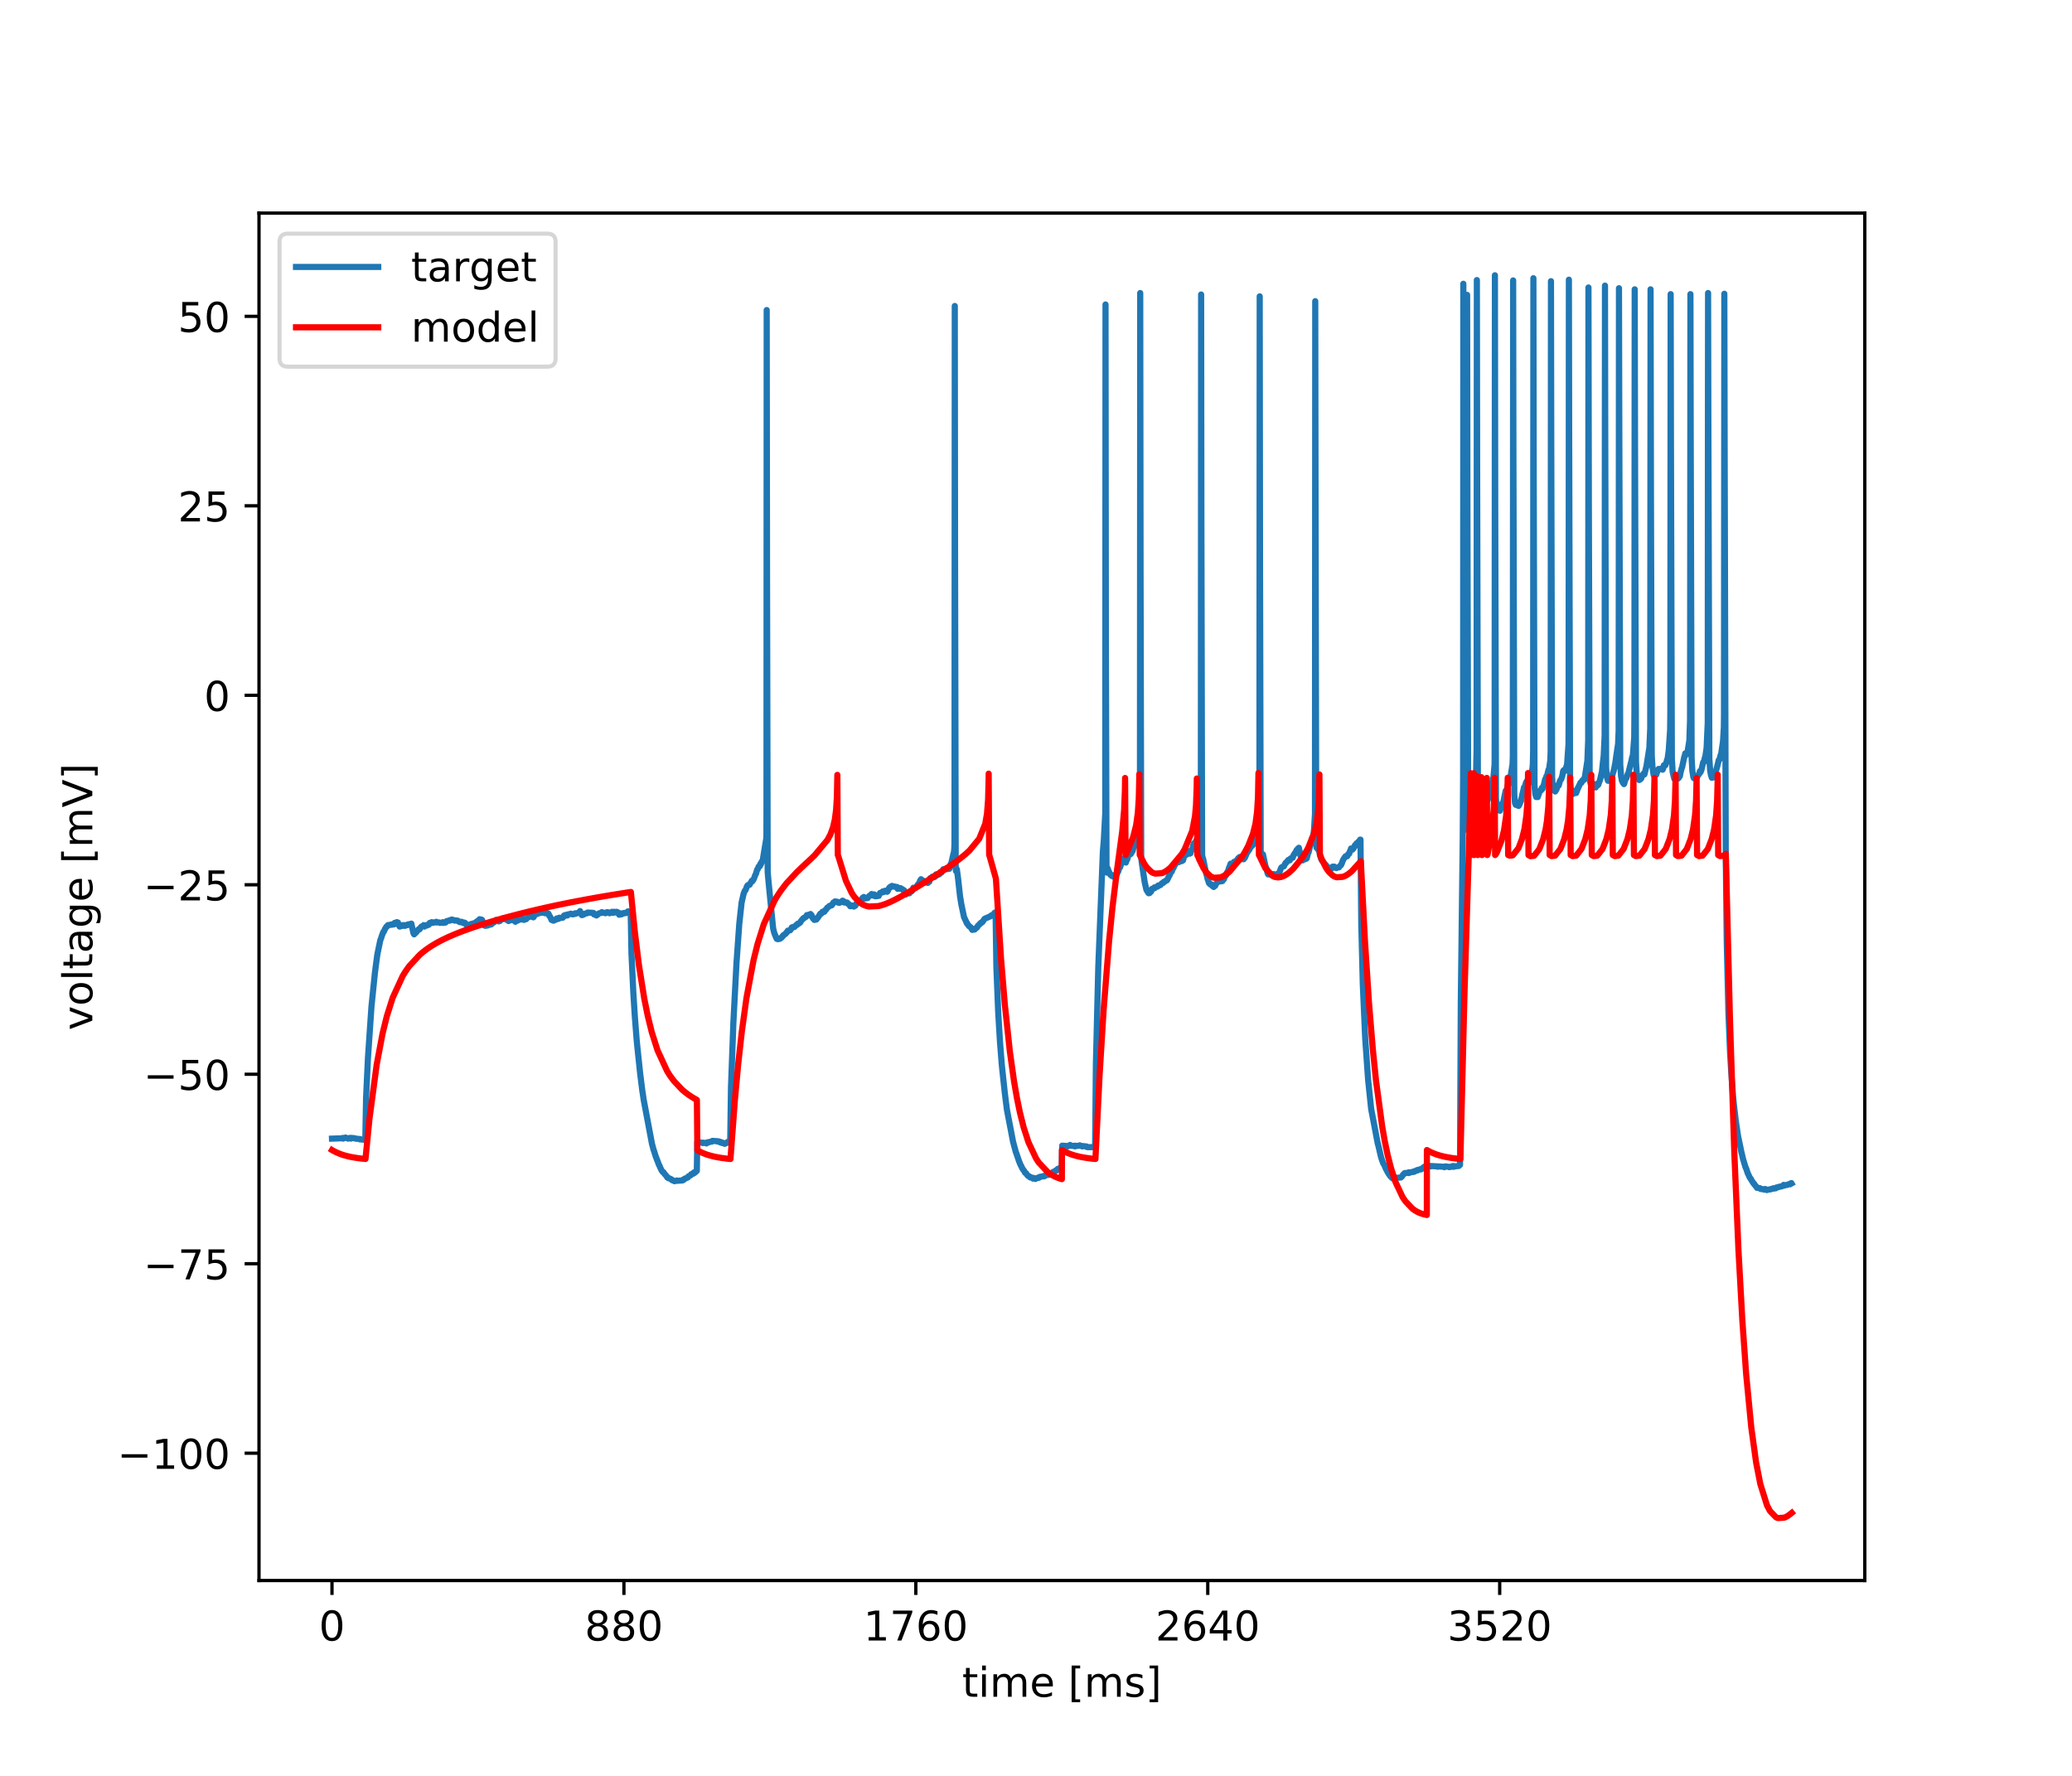 <?xml version="1.0" encoding="utf-8" standalone="no"?>
<!DOCTYPE svg PUBLIC "-//W3C//DTD SVG 1.1//EN"
  "http://www.w3.org/Graphics/SVG/1.1/DTD/svg11.dtd">
<!-- Created with matplotlib (https://matplotlib.org/) -->
<svg height="432pt" version="1.1" viewBox="0 0 504 432" width="504pt" xmlns="http://www.w3.org/2000/svg" xmlns:xlink="http://www.w3.org/1999/xlink">
 <defs>
  <style type="text/css">
*{stroke-linecap:butt;stroke-linejoin:round;}
  </style>
 </defs>
 <g id="figure_1">
  <g id="patch_1">
   <path d="M 0 432 
L 504 432 
L 504 0 
L 0 0 
z
" style="fill:#ffffff;"/>
  </g>
  <g id="axes_1">
   <g id="patch_2">
    <path d="M 63 384.48 
L 453.6 384.48 
L 453.6 51.84 
L 63 51.84 
z
" style="fill:#ffffff;"/>
   </g>
   <g id="matplotlib.axis_1">
    <g id="xtick_1">
     <g id="line2d_1">
      <defs>
       <path d="M 0 0 
L 0 3.5 
" id="me5e188bb70" style="stroke:#000000;stroke-width:0.8;"/>
      </defs>
      <g>
       <use style="stroke:#000000;stroke-width:0.8;" x="80.755" xlink:href="#me5e188bb70" y="384.48"/>
      </g>
     </g>
     <g id="text_1">
      <!-- 0 -->
      <defs>
       <path d="M 31.781 66.406 
Q 24.172 66.406 20.328 58.906 
Q 16.5 51.422 16.5 36.375 
Q 16.5 21.391 20.328 13.891 
Q 24.172 6.391 31.781 6.391 
Q 39.453 6.391 43.281 13.891 
Q 47.125 21.391 47.125 36.375 
Q 47.125 51.422 43.281 58.906 
Q 39.453 66.406 31.781 66.406 
z
M 31.781 74.219 
Q 44.047 74.219 50.516 64.516 
Q 56.984 54.828 56.984 36.375 
Q 56.984 17.969 50.516 8.266 
Q 44.047 -1.422 31.781 -1.422 
Q 19.531 -1.422 13.062 8.266 
Q 6.594 17.969 6.594 36.375 
Q 6.594 54.828 13.062 64.516 
Q 19.531 74.219 31.781 74.219 
z
" id="DejaVuSans-48"/>
      </defs>
      <g transform="translate(77.573 399.078)scale(0.1 -0.1)">
       <use xlink:href="#DejaVuSans-48"/>
      </g>
     </g>
    </g>
    <g id="xtick_2">
     <g id="line2d_2">
      <g>
       <use style="stroke:#000000;stroke-width:0.8;" x="151.763" xlink:href="#me5e188bb70" y="384.48"/>
      </g>
     </g>
     <g id="text_2">
      <!-- 880 -->
      <defs>
       <path d="M 31.781 34.625 
Q 24.75 34.625 20.719 30.859 
Q 16.703 27.094 16.703 20.516 
Q 16.703 13.922 20.719 10.156 
Q 24.75 6.391 31.781 6.391 
Q 38.812 6.391 42.859 10.172 
Q 46.922 13.969 46.922 20.516 
Q 46.922 27.094 42.891 30.859 
Q 38.875 34.625 31.781 34.625 
z
M 21.922 38.812 
Q 15.578 40.375 12.031 44.719 
Q 8.5 49.078 8.5 55.328 
Q 8.5 64.062 14.719 69.141 
Q 20.953 74.219 31.781 74.219 
Q 42.672 74.219 48.875 69.141 
Q 55.078 64.062 55.078 55.328 
Q 55.078 49.078 51.531 44.719 
Q 48 40.375 41.703 38.812 
Q 48.828 37.156 52.797 32.312 
Q 56.781 27.484 56.781 20.516 
Q 56.781 9.906 50.312 4.234 
Q 43.844 -1.422 31.781 -1.422 
Q 19.734 -1.422 13.25 4.234 
Q 6.781 9.906 6.781 20.516 
Q 6.781 27.484 10.781 32.312 
Q 14.797 37.156 21.922 38.812 
z
M 18.312 54.391 
Q 18.312 48.734 21.844 45.562 
Q 25.391 42.391 31.781 42.391 
Q 38.141 42.391 41.719 45.562 
Q 45.312 48.734 45.312 54.391 
Q 45.312 60.062 41.719 63.234 
Q 38.141 66.406 31.781 66.406 
Q 25.391 66.406 21.844 63.234 
Q 18.312 60.062 18.312 54.391 
z
" id="DejaVuSans-56"/>
      </defs>
      <g transform="translate(142.219 399.078)scale(0.1 -0.1)">
       <use xlink:href="#DejaVuSans-56"/>
       <use x="63.623" xlink:href="#DejaVuSans-56"/>
       <use x="127.246" xlink:href="#DejaVuSans-48"/>
      </g>
     </g>
    </g>
    <g id="xtick_3">
     <g id="line2d_3">
      <g>
       <use style="stroke:#000000;stroke-width:0.8;" x="222.772" xlink:href="#me5e188bb70" y="384.48"/>
      </g>
     </g>
     <g id="text_3">
      <!-- 1760 -->
      <defs>
       <path d="M 12.406 8.297 
L 28.516 8.297 
L 28.516 63.922 
L 10.984 60.406 
L 10.984 69.391 
L 28.422 72.906 
L 38.281 72.906 
L 38.281 8.297 
L 54.391 8.297 
L 54.391 0 
L 12.406 0 
z
" id="DejaVuSans-49"/>
       <path d="M 8.203 72.906 
L 55.078 72.906 
L 55.078 68.703 
L 28.609 0 
L 18.312 0 
L 43.219 64.594 
L 8.203 64.594 
z
" id="DejaVuSans-55"/>
       <path d="M 33.016 40.375 
Q 26.375 40.375 22.484 35.828 
Q 18.609 31.297 18.609 23.391 
Q 18.609 15.531 22.484 10.953 
Q 26.375 6.391 33.016 6.391 
Q 39.656 6.391 43.531 10.953 
Q 47.406 15.531 47.406 23.391 
Q 47.406 31.297 43.531 35.828 
Q 39.656 40.375 33.016 40.375 
z
M 52.594 71.297 
L 52.594 62.312 
Q 48.875 64.062 45.094 64.984 
Q 41.312 65.922 37.594 65.922 
Q 27.828 65.922 22.672 59.328 
Q 17.531 52.734 16.797 39.406 
Q 19.672 43.656 24.016 45.922 
Q 28.375 48.188 33.594 48.188 
Q 44.578 48.188 50.953 41.516 
Q 57.328 34.859 57.328 23.391 
Q 57.328 12.156 50.688 5.359 
Q 44.047 -1.422 33.016 -1.422 
Q 20.359 -1.422 13.672 8.266 
Q 6.984 17.969 6.984 36.375 
Q 6.984 53.656 15.188 63.938 
Q 23.391 74.219 37.203 74.219 
Q 40.922 74.219 44.703 73.484 
Q 48.484 72.75 52.594 71.297 
z
" id="DejaVuSans-54"/>
      </defs>
      <g transform="translate(210.047 399.078)scale(0.1 -0.1)">
       <use xlink:href="#DejaVuSans-49"/>
       <use x="63.623" xlink:href="#DejaVuSans-55"/>
       <use x="127.246" xlink:href="#DejaVuSans-54"/>
       <use x="190.869" xlink:href="#DejaVuSans-48"/>
      </g>
     </g>
    </g>
    <g id="xtick_4">
     <g id="line2d_4">
      <g>
       <use style="stroke:#000000;stroke-width:0.8;" x="293.78" xlink:href="#me5e188bb70" y="384.48"/>
      </g>
     </g>
     <g id="text_4">
      <!-- 2640 -->
      <defs>
       <path d="M 19.188 8.297 
L 53.609 8.297 
L 53.609 0 
L 7.328 0 
L 7.328 8.297 
Q 12.938 14.109 22.625 23.891 
Q 32.328 33.688 34.812 36.531 
Q 39.547 41.844 41.422 45.531 
Q 43.312 49.219 43.312 52.781 
Q 43.312 58.594 39.234 62.25 
Q 35.156 65.922 28.609 65.922 
Q 23.969 65.922 18.812 64.312 
Q 13.672 62.703 7.812 59.422 
L 7.812 69.391 
Q 13.766 71.781 18.938 73 
Q 24.125 74.219 28.422 74.219 
Q 39.75 74.219 46.484 68.547 
Q 53.219 62.891 53.219 53.422 
Q 53.219 48.922 51.531 44.891 
Q 49.859 40.875 45.406 35.406 
Q 44.188 33.984 37.641 27.219 
Q 31.109 20.453 19.188 8.297 
z
" id="DejaVuSans-50"/>
       <path d="M 37.797 64.312 
L 12.891 25.391 
L 37.797 25.391 
z
M 35.203 72.906 
L 47.609 72.906 
L 47.609 25.391 
L 58.016 25.391 
L 58.016 17.188 
L 47.609 17.188 
L 47.609 0 
L 37.797 0 
L 37.797 17.188 
L 4.891 17.188 
L 4.891 26.703 
z
" id="DejaVuSans-52"/>
      </defs>
      <g transform="translate(281.055 399.078)scale(0.1 -0.1)">
       <use xlink:href="#DejaVuSans-50"/>
       <use x="63.623" xlink:href="#DejaVuSans-54"/>
       <use x="127.246" xlink:href="#DejaVuSans-52"/>
       <use x="190.869" xlink:href="#DejaVuSans-48"/>
      </g>
     </g>
    </g>
    <g id="xtick_5">
     <g id="line2d_5">
      <g>
       <use style="stroke:#000000;stroke-width:0.8;" x="364.789" xlink:href="#me5e188bb70" y="384.48"/>
      </g>
     </g>
     <g id="text_5">
      <!-- 3520 -->
      <defs>
       <path d="M 40.578 39.312 
Q 47.656 37.797 51.625 33 
Q 55.609 28.219 55.609 21.188 
Q 55.609 10.406 48.188 4.484 
Q 40.766 -1.422 27.094 -1.422 
Q 22.516 -1.422 17.656 -0.516 
Q 12.797 0.391 7.625 2.203 
L 7.625 11.719 
Q 11.719 9.328 16.594 8.109 
Q 21.484 6.891 26.812 6.891 
Q 36.078 6.891 40.938 10.547 
Q 45.797 14.203 45.797 21.188 
Q 45.797 27.641 41.281 31.266 
Q 36.766 34.906 28.719 34.906 
L 20.219 34.906 
L 20.219 43.016 
L 29.109 43.016 
Q 36.375 43.016 40.234 45.922 
Q 44.094 48.828 44.094 54.297 
Q 44.094 59.906 40.109 62.906 
Q 36.141 65.922 28.719 65.922 
Q 24.656 65.922 20.016 65.031 
Q 15.375 64.156 9.812 62.312 
L 9.812 71.094 
Q 15.438 72.656 20.344 73.438 
Q 25.25 74.219 29.594 74.219 
Q 40.828 74.219 47.359 69.109 
Q 53.906 64.016 53.906 55.328 
Q 53.906 49.266 50.438 45.094 
Q 46.969 40.922 40.578 39.312 
z
" id="DejaVuSans-51"/>
       <path d="M 10.797 72.906 
L 49.516 72.906 
L 49.516 64.594 
L 19.828 64.594 
L 19.828 46.734 
Q 21.969 47.469 24.109 47.828 
Q 26.266 48.188 28.422 48.188 
Q 40.625 48.188 47.75 41.5 
Q 54.891 34.812 54.891 23.391 
Q 54.891 11.625 47.562 5.094 
Q 40.234 -1.422 26.906 -1.422 
Q 22.312 -1.422 17.547 -0.641 
Q 12.797 0.141 7.719 1.703 
L 7.719 11.625 
Q 12.109 9.234 16.797 8.062 
Q 21.484 6.891 26.703 6.891 
Q 35.156 6.891 40.078 11.328 
Q 45.016 15.766 45.016 23.391 
Q 45.016 31 40.078 35.438 
Q 35.156 39.891 26.703 39.891 
Q 22.75 39.891 18.812 39.016 
Q 14.891 38.141 10.797 36.281 
z
" id="DejaVuSans-53"/>
      </defs>
      <g transform="translate(352.064 399.078)scale(0.1 -0.1)">
       <use xlink:href="#DejaVuSans-51"/>
       <use x="63.623" xlink:href="#DejaVuSans-53"/>
       <use x="127.246" xlink:href="#DejaVuSans-50"/>
       <use x="190.869" xlink:href="#DejaVuSans-48"/>
      </g>
     </g>
    </g>
    <g id="text_6">
     <!-- time [ms] -->
     <defs>
      <path d="M 18.312 70.219 
L 18.312 54.688 
L 36.812 54.688 
L 36.812 47.703 
L 18.312 47.703 
L 18.312 18.016 
Q 18.312 11.328 20.141 9.422 
Q 21.969 7.516 27.594 7.516 
L 36.812 7.516 
L 36.812 0 
L 27.594 0 
Q 17.188 0 13.234 3.875 
Q 9.281 7.766 9.281 18.016 
L 9.281 47.703 
L 2.688 47.703 
L 2.688 54.688 
L 9.281 54.688 
L 9.281 70.219 
z
" id="DejaVuSans-116"/>
      <path d="M 9.422 54.688 
L 18.406 54.688 
L 18.406 0 
L 9.422 0 
z
M 9.422 75.984 
L 18.406 75.984 
L 18.406 64.594 
L 9.422 64.594 
z
" id="DejaVuSans-105"/>
      <path d="M 52 44.188 
Q 55.375 50.25 60.062 53.125 
Q 64.75 56 71.094 56 
Q 79.641 56 84.281 50.016 
Q 88.922 44.047 88.922 33.016 
L 88.922 0 
L 79.891 0 
L 79.891 32.719 
Q 79.891 40.578 77.094 44.375 
Q 74.312 48.188 68.609 48.188 
Q 61.625 48.188 57.562 43.547 
Q 53.516 38.922 53.516 30.906 
L 53.516 0 
L 44.484 0 
L 44.484 32.719 
Q 44.484 40.625 41.703 44.406 
Q 38.922 48.188 33.109 48.188 
Q 26.219 48.188 22.156 43.531 
Q 18.109 38.875 18.109 30.906 
L 18.109 0 
L 9.078 0 
L 9.078 54.688 
L 18.109 54.688 
L 18.109 46.188 
Q 21.188 51.219 25.484 53.609 
Q 29.781 56 35.688 56 
Q 41.656 56 45.828 52.969 
Q 50 49.953 52 44.188 
z
" id="DejaVuSans-109"/>
      <path d="M 56.203 29.594 
L 56.203 25.203 
L 14.891 25.203 
Q 15.484 15.922 20.484 11.062 
Q 25.484 6.203 34.422 6.203 
Q 39.594 6.203 44.453 7.469 
Q 49.312 8.734 54.109 11.281 
L 54.109 2.781 
Q 49.266 0.734 44.188 -0.344 
Q 39.109 -1.422 33.891 -1.422 
Q 20.797 -1.422 13.156 6.188 
Q 5.516 13.812 5.516 26.812 
Q 5.516 40.234 12.766 48.109 
Q 20.016 56 32.328 56 
Q 43.359 56 49.781 48.891 
Q 56.203 41.797 56.203 29.594 
z
M 47.219 32.234 
Q 47.125 39.594 43.094 43.984 
Q 39.062 48.391 32.422 48.391 
Q 24.906 48.391 20.391 44.141 
Q 15.875 39.891 15.188 32.172 
z
" id="DejaVuSans-101"/>
      <path id="DejaVuSans-32"/>
      <path d="M 8.594 75.984 
L 29.297 75.984 
L 29.297 69 
L 17.578 69 
L 17.578 -6.203 
L 29.297 -6.203 
L 29.297 -13.188 
L 8.594 -13.188 
z
" id="DejaVuSans-91"/>
      <path d="M 44.281 53.078 
L 44.281 44.578 
Q 40.484 46.531 36.375 47.5 
Q 32.281 48.484 27.875 48.484 
Q 21.188 48.484 17.844 46.438 
Q 14.5 44.391 14.5 40.281 
Q 14.5 37.156 16.891 35.375 
Q 19.281 33.594 26.516 31.984 
L 29.594 31.297 
Q 39.156 29.25 43.188 25.516 
Q 47.219 21.781 47.219 15.094 
Q 47.219 7.469 41.188 3.016 
Q 35.156 -1.422 24.609 -1.422 
Q 20.219 -1.422 15.453 -0.562 
Q 10.688 0.297 5.422 2 
L 5.422 11.281 
Q 10.406 8.688 15.234 7.391 
Q 20.062 6.109 24.812 6.109 
Q 31.156 6.109 34.562 8.281 
Q 37.984 10.453 37.984 14.406 
Q 37.984 18.062 35.516 20.016 
Q 33.062 21.969 24.703 23.781 
L 21.578 24.516 
Q 13.234 26.266 9.516 29.906 
Q 5.812 33.547 5.812 39.891 
Q 5.812 47.609 11.281 51.797 
Q 16.75 56 26.812 56 
Q 31.781 56 36.172 55.266 
Q 40.578 54.547 44.281 53.078 
z
" id="DejaVuSans-115"/>
      <path d="M 30.422 75.984 
L 30.422 -13.188 
L 9.719 -13.188 
L 9.719 -6.203 
L 21.391 -6.203 
L 21.391 69 
L 9.719 69 
L 9.719 75.984 
z
" id="DejaVuSans-93"/>
     </defs>
     <g transform="translate(234.038 412.757)scale(0.1 -0.1)">
      <use xlink:href="#DejaVuSans-116"/>
      <use x="39.209" xlink:href="#DejaVuSans-105"/>
      <use x="66.992" xlink:href="#DejaVuSans-109"/>
      <use x="164.404" xlink:href="#DejaVuSans-101"/>
      <use x="225.928" xlink:href="#DejaVuSans-32"/>
      <use x="257.715" xlink:href="#DejaVuSans-91"/>
      <use x="296.729" xlink:href="#DejaVuSans-109"/>
      <use x="394.141" xlink:href="#DejaVuSans-115"/>
      <use x="446.24" xlink:href="#DejaVuSans-93"/>
     </g>
    </g>
   </g>
   <g id="matplotlib.axis_2">
    <g id="ytick_1">
     <g id="line2d_6">
      <defs>
       <path d="M 0 0 
L -3.5 0 
" id="m4f5b93a522" style="stroke:#000000;stroke-width:0.8;"/>
      </defs>
      <g>
       <use style="stroke:#000000;stroke-width:0.8;" x="63" xlink:href="#m4f5b93a522" y="353.504"/>
      </g>
     </g>
     <g id="text_7">
      <!-- −100 -->
      <defs>
       <path d="M 10.594 35.5 
L 73.188 35.5 
L 73.188 27.203 
L 10.594 27.203 
z
" id="DejaVuSans-8722"/>
      </defs>
      <g transform="translate(28.533 357.304)scale(0.1 -0.1)">
       <use xlink:href="#DejaVuSans-8722"/>
       <use x="83.789" xlink:href="#DejaVuSans-49"/>
       <use x="147.412" xlink:href="#DejaVuSans-48"/>
       <use x="211.035" xlink:href="#DejaVuSans-48"/>
      </g>
     </g>
    </g>
    <g id="ytick_2">
     <g id="line2d_7">
      <g>
       <use style="stroke:#000000;stroke-width:0.8;" x="63" xlink:href="#m4f5b93a522" y="307.412"/>
      </g>
     </g>
     <g id="text_8">
      <!-- −75 -->
      <g transform="translate(34.895 311.212)scale(0.1 -0.1)">
       <use xlink:href="#DejaVuSans-8722"/>
       <use x="83.789" xlink:href="#DejaVuSans-55"/>
       <use x="147.412" xlink:href="#DejaVuSans-53"/>
      </g>
     </g>
    </g>
    <g id="ytick_3">
     <g id="line2d_8">
      <g>
       <use style="stroke:#000000;stroke-width:0.8;" x="63" xlink:href="#m4f5b93a522" y="261.32"/>
      </g>
     </g>
     <g id="text_9">
      <!-- −50 -->
      <g transform="translate(34.895 265.12)scale(0.1 -0.1)">
       <use xlink:href="#DejaVuSans-8722"/>
       <use x="83.789" xlink:href="#DejaVuSans-53"/>
       <use x="147.412" xlink:href="#DejaVuSans-48"/>
      </g>
     </g>
    </g>
    <g id="ytick_4">
     <g id="line2d_9">
      <g>
       <use style="stroke:#000000;stroke-width:0.8;" x="63" xlink:href="#m4f5b93a522" y="215.228"/>
      </g>
     </g>
     <g id="text_10">
      <!-- −25 -->
      <g transform="translate(34.895 219.028)scale(0.1 -0.1)">
       <use xlink:href="#DejaVuSans-8722"/>
       <use x="83.789" xlink:href="#DejaVuSans-50"/>
       <use x="147.412" xlink:href="#DejaVuSans-53"/>
      </g>
     </g>
    </g>
    <g id="ytick_5">
     <g id="line2d_10">
      <g>
       <use style="stroke:#000000;stroke-width:0.8;" x="63" xlink:href="#m4f5b93a522" y="169.137"/>
      </g>
     </g>
     <g id="text_11">
      <!-- 0 -->
      <g transform="translate(49.638 172.936)scale(0.1 -0.1)">
       <use xlink:href="#DejaVuSans-48"/>
      </g>
     </g>
    </g>
    <g id="ytick_6">
     <g id="line2d_11">
      <g>
       <use style="stroke:#000000;stroke-width:0.8;" x="63" xlink:href="#m4f5b93a522" y="123.045"/>
      </g>
     </g>
     <g id="text_12">
      <!-- 25 -->
      <g transform="translate(43.275 126.844)scale(0.1 -0.1)">
       <use xlink:href="#DejaVuSans-50"/>
       <use x="63.623" xlink:href="#DejaVuSans-53"/>
      </g>
     </g>
    </g>
    <g id="ytick_7">
     <g id="line2d_12">
      <g>
       <use style="stroke:#000000;stroke-width:0.8;" x="63" xlink:href="#m4f5b93a522" y="76.953"/>
      </g>
     </g>
     <g id="text_13">
      <!-- 50 -->
      <g transform="translate(43.275 80.752)scale(0.1 -0.1)">
       <use xlink:href="#DejaVuSans-53"/>
       <use x="63.623" xlink:href="#DejaVuSans-48"/>
      </g>
     </g>
    </g>
    <g id="text_14">
     <!-- voltage [mV] -->
     <defs>
      <path d="M 2.984 54.688 
L 12.5 54.688 
L 29.594 8.797 
L 46.688 54.688 
L 56.203 54.688 
L 35.688 0 
L 23.484 0 
z
" id="DejaVuSans-118"/>
      <path d="M 30.609 48.391 
Q 23.391 48.391 19.188 42.75 
Q 14.984 37.109 14.984 27.297 
Q 14.984 17.484 19.156 11.844 
Q 23.344 6.203 30.609 6.203 
Q 37.797 6.203 41.984 11.859 
Q 46.188 17.531 46.188 27.297 
Q 46.188 37.016 41.984 42.703 
Q 37.797 48.391 30.609 48.391 
z
M 30.609 56 
Q 42.328 56 49.016 48.375 
Q 55.719 40.766 55.719 27.297 
Q 55.719 13.875 49.016 6.219 
Q 42.328 -1.422 30.609 -1.422 
Q 18.844 -1.422 12.172 6.219 
Q 5.516 13.875 5.516 27.297 
Q 5.516 40.766 12.172 48.375 
Q 18.844 56 30.609 56 
z
" id="DejaVuSans-111"/>
      <path d="M 9.422 75.984 
L 18.406 75.984 
L 18.406 0 
L 9.422 0 
z
" id="DejaVuSans-108"/>
      <path d="M 34.281 27.484 
Q 23.391 27.484 19.188 25 
Q 14.984 22.516 14.984 16.5 
Q 14.984 11.719 18.141 8.906 
Q 21.297 6.109 26.703 6.109 
Q 34.188 6.109 38.703 11.406 
Q 43.219 16.703 43.219 25.484 
L 43.219 27.484 
z
M 52.203 31.203 
L 52.203 0 
L 43.219 0 
L 43.219 8.297 
Q 40.141 3.328 35.547 0.953 
Q 30.953 -1.422 24.312 -1.422 
Q 15.922 -1.422 10.953 3.297 
Q 6 8.016 6 15.922 
Q 6 25.141 12.172 29.828 
Q 18.359 34.516 30.609 34.516 
L 43.219 34.516 
L 43.219 35.406 
Q 43.219 41.609 39.141 45 
Q 35.062 48.391 27.688 48.391 
Q 23 48.391 18.547 47.266 
Q 14.109 46.141 10.016 43.891 
L 10.016 52.203 
Q 14.938 54.109 19.578 55.047 
Q 24.219 56 28.609 56 
Q 40.484 56 46.344 49.844 
Q 52.203 43.703 52.203 31.203 
z
" id="DejaVuSans-97"/>
      <path d="M 45.406 27.984 
Q 45.406 37.75 41.375 43.109 
Q 37.359 48.484 30.078 48.484 
Q 22.859 48.484 18.828 43.109 
Q 14.797 37.75 14.797 27.984 
Q 14.797 18.266 18.828 12.891 
Q 22.859 7.516 30.078 7.516 
Q 37.359 7.516 41.375 12.891 
Q 45.406 18.266 45.406 27.984 
z
M 54.391 6.781 
Q 54.391 -7.172 48.188 -13.984 
Q 42 -20.797 29.203 -20.797 
Q 24.469 -20.797 20.266 -20.094 
Q 16.062 -19.391 12.109 -17.922 
L 12.109 -9.188 
Q 16.062 -11.328 19.922 -12.344 
Q 23.781 -13.375 27.781 -13.375 
Q 36.625 -13.375 41.016 -8.766 
Q 45.406 -4.156 45.406 5.172 
L 45.406 9.625 
Q 42.625 4.781 38.281 2.391 
Q 33.938 0 27.875 0 
Q 17.828 0 11.672 7.656 
Q 5.516 15.328 5.516 27.984 
Q 5.516 40.672 11.672 48.328 
Q 17.828 56 27.875 56 
Q 33.938 56 38.281 53.609 
Q 42.625 51.219 45.406 46.391 
L 45.406 54.688 
L 54.391 54.688 
z
" id="DejaVuSans-103"/>
      <path d="M 28.609 0 
L 0.781 72.906 
L 11.078 72.906 
L 34.188 11.531 
L 57.328 72.906 
L 67.578 72.906 
L 39.797 0 
z
" id="DejaVuSans-86"/>
     </defs>
     <g transform="translate(22.453 250.624)rotate(-90)scale(0.1 -0.1)">
      <use xlink:href="#DejaVuSans-118"/>
      <use x="59.18" xlink:href="#DejaVuSans-111"/>
      <use x="120.361" xlink:href="#DejaVuSans-108"/>
      <use x="148.145" xlink:href="#DejaVuSans-116"/>
      <use x="187.354" xlink:href="#DejaVuSans-97"/>
      <use x="248.633" xlink:href="#DejaVuSans-103"/>
      <use x="312.109" xlink:href="#DejaVuSans-101"/>
      <use x="373.633" xlink:href="#DejaVuSans-32"/>
      <use x="405.42" xlink:href="#DejaVuSans-91"/>
      <use x="444.434" xlink:href="#DejaVuSans-109"/>
      <use x="541.846" xlink:href="#DejaVuSans-86"/>
      <use x="610.254" xlink:href="#DejaVuSans-93"/>
     </g>
    </g>
   </g>
   <g id="line2d_13">
    <path clip-path="url(#pd7b5bb8e20)" d="M 80.755 276.985 
L 83.385 276.894 
L 83.417 276.804 
L 83.466 276.985 
L 83.482 276.894 
L 83.966 276.804 
L 84.063 276.714 
L 84.176 276.804 
L 84.547 276.894 
L 84.66 276.985 
L 84.967 276.894 
L 85.08 276.804 
L 85.338 276.894 
L 85.354 276.985 
L 85.402 276.804 
L 85.419 276.804 
L 86.322 276.894 
L 86.435 276.985 
L 87.42 277.075 
L 87.533 277.165 
L 87.581 277.075 
L 87.629 277.165 
L 88.695 277.255 
L 88.808 277.345 
L 88.856 277.255 
L 89.05 266.992 
L 89.502 257.359 
L 90.357 244.846 
L 91.196 236.654 
L 91.454 234.674 
L 91.777 232.243 
L 92.503 228.732 
L 92.536 228.642 
L 92.713 228.192 
L 92.745 228.102 
L 92.971 227.382 
L 93.02 227.292 
L 93.213 226.751 
L 93.359 226.661 
L 93.536 226.211 
L 93.601 226.121 
L 93.762 225.761 
L 93.859 225.671 
L 94.004 225.401 
L 94.214 225.311 
L 94.359 225.041 
L 95.134 224.951 
L 95.182 224.861 
L 95.231 224.951 
L 95.844 224.861 
L 95.989 224.501 
L 96.054 224.591 
L 96.086 224.501 
L 96.393 224.411 
L 96.506 224.321 
L 96.796 224.411 
L 97.006 225.041 
L 97.07 225.131 
L 97.216 225.401 
L 97.393 225.311 
L 97.425 225.221 
L 97.49 225.311 
L 97.845 225.221 
L 97.974 225.041 
L 98.265 225.131 
L 98.297 225.221 
L 98.345 225.131 
L 98.458 225.041 
L 98.507 225.131 
L 98.539 225.221 
L 98.571 225.041 
L 98.603 225.131 
L 99.12 225.041 
L 99.249 224.861 
L 99.959 224.771 
L 100.056 224.681 
L 100.572 227.022 
L 100.621 227.112 
L 100.734 227.292 
L 100.863 227.112 
L 101.024 227.022 
L 101.153 226.841 
L 101.299 226.751 
L 101.444 226.481 
L 101.557 226.391 
L 101.686 226.211 
L 101.831 226.121 
L 101.847 226.031 
L 101.928 226.121 
L 102.106 226.031 
L 102.267 225.671 
L 102.364 225.581 
L 102.493 225.401 
L 102.993 225.311 
L 103.058 225.041 
L 103.106 225.131 
L 103.251 225.401 
L 103.38 225.221 
L 103.687 225.131 
L 103.784 225.041 
L 103.881 225.131 
L 103.994 225.041 
L 104.091 224.951 
L 104.187 224.861 
L 104.3 224.951 
L 104.381 224.861 
L 104.526 224.501 
L 104.575 224.591 
L 104.623 224.501 
L 104.897 224.411 
L 105.01 224.321 
L 105.236 224.411 
L 105.317 224.501 
L 105.333 224.411 
L 106.108 224.321 
L 106.124 224.231 
L 106.172 224.411 
L 106.205 224.321 
L 106.882 224.411 
L 106.995 224.501 
L 107.705 224.411 
L 107.738 224.321 
L 107.786 224.501 
L 108.383 224.411 
L 108.512 224.231 
L 108.577 224.141 
L 108.69 224.051 
L 109.255 223.961 
L 109.335 223.871 
L 109.352 223.961 
L 109.691 223.871 
L 109.82 223.691 
L 109.916 223.781 
L 110.013 223.691 
L 110.126 223.781 
L 110.53 223.871 
L 110.61 223.961 
L 110.627 223.871 
L 111.369 223.961 
L 111.498 224.141 
L 111.837 224.231 
L 111.853 224.321 
L 111.934 224.231 
L 112.256 224.321 
L 112.321 224.231 
L 112.369 224.411 
L 112.821 224.501 
L 112.837 224.591 
L 112.87 224.411 
L 112.902 224.411 
L 113.144 224.501 
L 113.289 224.771 
L 113.37 224.861 
L 113.499 225.041 
L 113.596 225.131 
L 113.644 225.221 
L 113.693 225.131 
L 113.79 225.041 
L 113.87 224.951 
L 113.886 225.041 
L 114.161 225.131 
L 114.258 225.221 
L 114.387 224.951 
L 114.419 225.041 
L 114.484 224.951 
L 114.58 224.771 
L 114.597 224.861 
L 114.806 224.771 
L 114.919 224.681 
L 115.355 224.591 
L 115.468 224.501 
L 115.759 224.411 
L 115.888 224.231 
L 116.162 224.141 
L 116.259 223.961 
L 116.275 224.051 
L 116.356 223.961 
L 116.469 223.871 
L 116.533 223.781 
L 116.662 223.601 
L 117.017 223.691 
L 117.033 223.781 
L 117.114 223.691 
L 117.259 223.781 
L 117.437 224.231 
L 117.469 224.321 
L 117.663 224.861 
L 117.711 224.951 
L 117.792 225.131 
L 117.824 225.041 
L 117.921 225.131 
L 118.034 225.221 
L 118.647 225.131 
L 118.76 225.041 
L 119.051 224.951 
L 119.131 224.861 
L 119.148 224.951 
L 119.519 224.861 
L 119.648 224.681 
L 119.809 224.591 
L 119.922 224.501 
L 120.1 224.411 
L 120.245 224.141 
L 120.439 224.051 
L 120.552 223.961 
L 120.665 223.871 
L 120.697 223.781 
L 120.745 223.961 
L 121.116 224.051 
L 121.229 224.141 
L 121.601 224.051 
L 121.73 223.871 
L 121.81 223.781 
L 121.939 223.601 
L 122.117 223.511 
L 122.214 223.421 
L 122.343 223.601 
L 122.779 223.511 
L 122.811 223.421 
L 122.875 223.511 
L 122.924 223.601 
L 122.972 223.511 
L 123.134 223.601 
L 123.263 223.781 
L 123.553 223.871 
L 123.682 224.051 
L 123.828 223.781 
L 123.924 223.871 
L 123.941 223.961 
L 124.005 223.781 
L 124.36 223.691 
L 124.473 223.601 
L 124.683 223.691 
L 124.812 223.871 
L 125.216 223.961 
L 125.329 224.141 
L 125.361 224.231 
L 125.441 224.051 
L 125.764 223.961 
L 125.78 223.871 
L 125.861 223.961 
L 126.039 223.871 
L 126.152 223.781 
L 126.329 223.691 
L 126.426 223.601 
L 126.539 223.691 
L 127.136 223.601 
L 127.152 223.511 
L 127.233 223.601 
L 127.249 223.691 
L 127.297 223.511 
L 127.314 223.511 
L 127.394 223.601 
L 127.443 223.781 
L 127.507 223.691 
L 127.523 223.601 
L 127.604 223.691 
L 127.975 223.601 
L 128.104 223.421 
L 128.217 223.331 
L 128.33 223.241 
L 128.411 223.151 
L 128.524 223.061 
L 129.089 222.97 
L 129.137 222.88 
L 129.186 222.97 
L 129.605 223.061 
L 129.718 223.151 
L 129.831 223.061 
L 130.009 222.61 
L 130.138 222.52 
L 130.267 222.34 
L 130.525 222.25 
L 130.541 222.16 
L 130.59 222.34 
L 130.622 222.25 
L 130.67 222.34 
L 130.719 222.25 
L 131.074 222.16 
L 131.138 222.07 
L 131.171 222.16 
L 131.203 222.07 
L 131.316 221.98 
L 132.478 222.07 
L 132.591 222.16 
L 132.768 222.07 
L 132.817 221.98 
L 132.865 222.07 
L 133.269 222.16 
L 133.382 222.25 
L 133.414 222.25 
L 133.559 222.7 
L 133.591 222.61 
L 133.607 222.79 
L 133.624 222.79 
L 133.737 222.88 
L 133.785 222.97 
L 133.93 223.241 
L 133.979 223.331 
L 134.156 223.781 
L 134.269 223.691 
L 134.431 223.781 
L 134.56 223.961 
L 134.624 223.871 
L 134.656 223.961 
L 134.818 223.871 
L 134.931 223.781 
L 135.302 223.691 
L 135.415 223.421 
L 135.431 223.511 
L 135.818 223.421 
L 135.835 223.331 
L 135.867 223.511 
L 135.915 223.421 
L 136.044 223.331 
L 136.06 223.241 
L 136.141 223.331 
L 136.884 223.241 
L 137.029 222.97 
L 137.158 222.88 
L 137.206 222.7 
L 137.255 222.88 
L 137.368 222.79 
L 137.432 222.61 
L 137.465 222.79 
L 137.69 222.7 
L 137.82 222.52 
L 137.916 222.61 
L 138.013 222.7 
L 138.158 222.43 
L 138.707 222.34 
L 138.82 222.25 
L 139.127 222.34 
L 139.24 222.43 
L 139.772 222.34 
L 139.901 222.16 
L 139.998 222.25 
L 140.095 222.16 
L 140.111 222.25 
L 140.192 222.16 
L 140.757 222.07 
L 140.886 221.89 
L 140.967 221.8 
L 141.096 221.62 
L 141.322 222.34 
L 141.402 222.43 
L 141.531 222.61 
L 141.903 222.52 
L 142.016 222.43 
L 142.145 222.34 
L 142.258 222.25 
L 142.806 222.16 
L 142.935 221.98 
L 144.339 222.07 
L 144.469 222.43 
L 144.485 222.34 
L 144.582 222.25 
L 144.727 222.52 
L 145.05 222.61 
L 145.082 222.7 
L 145.146 222.61 
L 145.34 222.52 
L 145.469 222.34 
L 145.647 222.25 
L 145.76 222.16 
L 146.308 222.07 
L 146.389 221.89 
L 146.421 221.98 
L 147.244 222.07 
L 147.26 222.16 
L 147.341 222.07 
L 147.551 221.98 
L 147.664 221.89 
L 148.18 221.98 
L 148.309 222.16 
L 148.374 222.07 
L 148.487 221.98 
L 148.874 221.89 
L 148.89 221.8 
L 148.971 221.89 
L 149.1 221.98 
L 149.116 222.07 
L 149.165 221.89 
L 149.197 221.98 
L 149.294 221.89 
L 149.407 221.8 
L 149.697 221.89 
L 149.81 221.98 
L 149.972 221.98 
L 150.004 221.8 
L 150.085 221.89 
L 150.407 221.98 
L 150.601 222.52 
L 150.746 222.25 
L 151.085 222.34 
L 151.15 222.43 
L 151.182 222.34 
L 151.36 222.25 
L 151.376 222.16 
L 151.456 222.25 
L 151.811 222.16 
L 151.844 222.07 
L 151.908 222.16 
L 152.425 222.07 
L 152.554 221.89 
L 152.651 221.8 
L 152.715 221.71 
L 152.747 221.8 
L 152.764 221.89 
L 152.812 221.71 
L 152.828 221.71 
L 153.409 221.71 
L 153.603 231.973 
L 154.055 241.515 
L 154.426 247.367 
L 154.862 252.948 
L 154.975 254.119 
L 155.685 260.87 
L 155.894 262.581 
L 156.266 265.552 
L 156.282 265.552 
L 156.556 267.442 
L 158.622 278.425 
L 158.67 278.515 
L 158.993 279.775 
L 159.058 279.865 
L 159.3 280.675 
L 159.332 280.765 
L 159.558 281.486 
L 159.622 281.576 
L 159.832 282.206 
L 159.897 282.296 
L 160.09 282.836 
L 160.123 282.926 
L 160.3 283.376 
L 160.349 283.466 
L 160.494 283.736 
L 160.526 283.826 
L 160.704 284.276 
L 160.768 284.366 
L 160.93 284.727 
L 161.043 284.817 
L 161.188 285.087 
L 161.414 285.177 
L 161.559 285.447 
L 161.64 285.537 
L 161.769 285.717 
L 161.898 285.807 
L 162.027 285.987 
L 162.092 286.077 
L 162.221 286.257 
L 162.285 286.347 
L 162.317 286.437 
L 162.382 286.347 
L 162.463 286.437 
L 162.592 286.617 
L 162.995 286.707 
L 163.108 286.797 
L 163.318 286.887 
L 163.431 287.067 
L 163.463 286.977 
L 163.528 287.067 
L 163.641 287.157 
L 163.931 287.247 
L 164.044 287.337 
L 164.545 287.247 
L 164.625 287.157 
L 164.641 287.247 
L 165.997 287.157 
L 166.126 286.977 
L 166.207 287.067 
L 166.223 286.977 
L 166.433 286.887 
L 166.562 286.707 
L 166.901 286.617 
L 167.014 286.527 
L 167.304 286.437 
L 167.449 286.167 
L 167.659 286.077 
L 167.772 285.987 
L 168.014 285.897 
L 168.16 285.627 
L 168.45 285.537 
L 168.563 285.447 
L 168.579 285.537 
L 168.628 285.357 
L 168.644 285.447 
L 168.757 285.357 
L 168.837 285.267 
L 168.853 285.177 
L 168.886 285.357 
L 168.934 285.267 
L 169.128 285.177 
L 169.257 284.997 
L 169.418 284.907 
L 169.499 284.817 
L 169.612 277.795 
L 169.709 277.885 
L 169.725 277.975 
L 169.806 277.885 
L 170.951 277.975 
L 170.968 278.065 
L 171.048 277.975 
L 171.791 278.065 
L 171.823 278.155 
L 171.887 278.065 
L 171.952 277.975 
L 172.049 277.885 
L 172.162 277.975 
L 172.388 277.885 
L 172.501 277.795 
L 173.162 277.705 
L 173.292 277.525 
L 174.518 277.615 
L 174.583 277.705 
L 174.615 277.615 
L 175.018 277.705 
L 175.147 277.885 
L 175.26 277.795 
L 175.39 277.885 
L 175.406 277.975 
L 175.486 277.885 
L 175.615 277.975 
L 175.712 278.065 
L 175.825 277.975 
L 175.938 278.065 
L 176.164 278.155 
L 176.277 278.245 
L 176.39 278.155 
L 176.664 278.065 
L 176.777 277.975 
L 176.939 277.885 
L 176.971 277.795 
L 177.019 277.975 
L 177.036 277.885 
L 177.617 277.885 
L 177.81 264.471 
L 178.391 248.717 
L 179.15 234.223 
L 179.828 224.681 
L 180.392 219.55 
L 180.86 217.479 
L 180.877 217.479 
L 181.022 217.029 
L 181.183 216.669 
L 181.312 216.579 
L 181.474 216.219 
L 181.506 216.129 
L 181.7 215.589 
L 181.764 215.499 
L 181.893 215.319 
L 182.329 215.228 
L 182.474 214.958 
L 182.506 214.868 
L 182.636 214.688 
L 182.716 214.598 
L 182.878 214.238 
L 182.926 214.328 
L 182.975 214.418 
L 183.023 214.328 
L 183.104 214.238 
L 183.233 214.058 
L 183.281 213.968 
L 183.443 213.608 
L 183.475 213.518 
L 183.668 212.978 
L 183.701 212.888 
L 183.846 212.618 
L 183.894 212.528 
L 184.169 211.538 
L 184.314 211.447 
L 184.524 210.817 
L 184.814 210.727 
L 184.927 210.187 
L 184.976 210.367 
L 185.072 210.277 
L 185.25 209.647 
L 185.266 209.737 
L 185.347 209.647 
L 185.492 209.377 
L 185.524 209.287 
L 186.412 203.886 
L 186.428 203.345 
L 186.444 197.764 
L 186.493 75.422 
L 186.573 139.429 
L 186.735 212.168 
L 186.945 214.508 
L 188.058 225.851 
L 188.074 225.851 
L 188.252 226.661 
L 188.462 227.292 
L 188.526 227.382 
L 188.72 227.922 
L 188.768 228.012 
L 188.93 228.372 
L 189.026 228.282 
L 189.155 228.462 
L 189.72 228.372 
L 189.849 228.192 
L 190.091 228.102 
L 190.221 227.922 
L 190.285 227.832 
L 190.414 227.652 
L 190.43 227.742 
L 190.495 227.562 
L 190.592 227.472 
L 190.705 227.382 
L 190.898 227.292 
L 191.011 227.202 
L 191.14 227.112 
L 191.286 226.841 
L 191.463 226.751 
L 191.625 226.391 
L 192.206 226.301 
L 192.335 226.121 
L 192.415 226.031 
L 192.545 225.671 
L 192.561 225.761 
L 192.609 225.671 
L 192.625 225.581 
L 192.706 225.671 
L 192.835 225.581 
L 192.9 225.491 
L 192.932 225.581 
L 193.238 225.491 
L 193.368 225.311 
L 193.513 225.221 
L 193.642 225.041 
L 193.916 224.951 
L 194.062 224.681 
L 194.449 224.591 
L 194.578 224.411 
L 194.723 224.321 
L 194.885 223.961 
L 194.981 223.871 
L 195.111 223.691 
L 195.272 223.601 
L 195.353 223.421 
L 195.385 223.511 
L 195.466 223.421 
L 195.595 223.241 
L 195.885 223.151 
L 195.998 223.061 
L 196.095 222.97 
L 196.256 222.61 
L 196.353 222.7 
L 196.45 222.61 
L 196.547 222.7 
L 196.676 222.52 
L 197.144 222.43 
L 197.16 222.34 
L 197.225 222.52 
L 197.402 222.61 
L 197.58 223.151 
L 197.628 223.061 
L 197.66 223.241 
L 197.725 223.331 
L 197.822 223.511 
L 197.838 223.421 
L 197.951 223.511 
L 198.096 223.781 
L 198.467 223.691 
L 198.483 223.601 
L 198.564 223.691 
L 198.645 223.601 
L 198.79 223.331 
L 198.935 223.241 
L 199.081 222.97 
L 199.193 222.88 
L 199.355 222.52 
L 199.419 222.43 
L 199.549 222.25 
L 199.662 222.34 
L 199.791 222.25 
L 199.92 222.07 
L 199.984 221.98 
L 200.049 221.8 
L 200.097 221.89 
L 200.517 221.8 
L 200.662 221.44 
L 200.71 221.53 
L 200.759 221.44 
L 200.872 221.35 
L 201.001 221.17 
L 201.066 221.08 
L 201.211 220.81 
L 201.372 220.72 
L 201.485 220.63 
L 201.647 220.54 
L 201.776 220.36 
L 202.131 220.27 
L 202.195 220.18 
L 202.227 220.27 
L 202.357 220.18 
L 202.486 220 
L 202.55 219.91 
L 202.712 219.55 
L 202.97 219.46 
L 203.099 219.28 
L 203.728 219.37 
L 203.793 219.55 
L 203.841 219.46 
L 204.083 219.55 
L 204.148 219.64 
L 204.18 219.55 
L 204.632 219.46 
L 204.729 219.28 
L 204.745 219.37 
L 204.81 219.28 
L 204.939 219.099 
L 205.019 219.19 
L 205.116 219.28 
L 205.165 219.19 
L 205.197 219.37 
L 205.213 219.28 
L 205.261 219.37 
L 205.358 219.55 
L 205.374 219.46 
L 206.052 219.55 
L 206.198 219.82 
L 206.456 219.91 
L 206.585 220.09 
L 206.666 220.18 
L 206.811 220.45 
L 207.343 220.36 
L 207.359 220.27 
L 207.44 220.36 
L 207.666 220.45 
L 207.682 220.54 
L 207.763 220.45 
L 208.021 220.36 
L 208.15 220.18 
L 208.199 220.09 
L 208.36 219.73 
L 208.473 219.64 
L 208.586 219.55 
L 208.925 219.46 
L 209.054 219.28 
L 209.215 219.19 
L 209.344 219.009 
L 209.538 218.919 
L 209.683 218.649 
L 209.716 218.559 
L 209.845 218.379 
L 210.055 218.289 
L 210.119 218.199 
L 210.151 218.289 
L 210.264 218.379 
L 210.393 218.559 
L 211.055 218.469 
L 211.2 218.199 
L 211.329 218.109 
L 211.459 217.929 
L 211.652 217.839 
L 211.749 217.749 
L 211.781 217.839 
L 211.83 217.659 
L 211.846 217.749 
L 211.991 217.479 
L 212.169 217.569 
L 212.314 217.839 
L 212.411 217.749 
L 212.475 217.569 
L 212.508 217.659 
L 212.556 217.749 
L 212.588 217.659 
L 212.637 217.569 
L 212.685 217.659 
L 212.846 218.019 
L 213.185 217.929 
L 213.218 217.839 
L 213.266 218.019 
L 213.557 217.929 
L 213.653 217.839 
L 213.75 217.929 
L 213.928 217.479 
L 214.025 217.389 
L 214.073 217.209 
L 214.138 217.299 
L 214.283 217.209 
L 214.396 217.119 
L 214.589 217.029 
L 214.719 216.849 
L 214.848 216.939 
L 214.88 217.029 
L 214.928 216.849 
L 215.203 216.759 
L 215.316 216.669 
L 215.493 216.759 
L 215.558 216.849 
L 215.59 216.759 
L 215.751 216.849 
L 215.768 216.939 
L 215.848 216.849 
L 215.945 216.759 
L 216.123 216.309 
L 216.187 216.219 
L 216.3 215.949 
L 216.316 216.039 
L 216.461 215.949 
L 216.607 215.679 
L 216.623 215.769 
L 216.704 215.679 
L 216.929 215.589 
L 216.978 215.499 
L 217.026 215.589 
L 217.042 215.679 
L 217.123 215.589 
L 217.704 215.679 
L 217.817 215.769 
L 218.204 215.769 
L 218.35 216.219 
L 218.656 216.129 
L 218.769 216.039 
L 218.963 216.129 
L 219.027 216.039 
L 219.076 216.219 
L 219.14 216.129 
L 219.173 216.219 
L 219.512 216.309 
L 219.641 216.489 
L 219.915 216.579 
L 220.125 217.209 
L 220.206 217.299 
L 220.351 217.569 
L 220.48 217.389 
L 221.125 217.299 
L 221.142 217.209 
L 221.222 217.299 
L 221.271 217.209 
L 221.416 216.939 
L 221.723 216.849 
L 221.852 216.669 
L 221.9 216.669 
L 222.029 216.309 
L 222.078 216.219 
L 222.158 215.949 
L 222.207 216.039 
L 222.739 215.949 
L 222.868 215.769 
L 222.917 215.679 
L 223.046 215.499 
L 223.143 215.409 
L 223.288 215.138 
L 223.385 215.048 
L 223.514 214.868 
L 223.627 214.778 
L 223.837 214.148 
L 223.982 214.058 
L 224.046 213.878 
L 224.095 213.968 
L 224.256 214.328 
L 224.321 214.238 
L 224.385 214.148 
L 224.418 214.238 
L 224.498 214.328 
L 224.514 214.418 
L 224.579 214.328 
L 224.595 214.238 
L 224.644 214.418 
L 224.66 214.418 
L 224.74 214.508 
L 224.87 214.688 
L 225.128 214.598 
L 225.241 214.508 
L 225.289 214.598 
L 225.305 214.688 
L 225.354 214.508 
L 225.37 214.508 
L 225.547 214.598 
L 225.676 214.778 
L 225.741 214.688 
L 225.854 214.598 
L 226.031 214.508 
L 226.29 213.608 
L 226.661 213.518 
L 226.806 213.248 
L 227.064 213.338 
L 227.097 213.428 
L 227.145 213.338 
L 227.258 213.158 
L 227.371 213.338 
L 227.548 212.888 
L 227.661 212.798 
L 227.678 212.708 
L 227.758 212.798 
L 227.855 212.978 
L 227.871 212.888 
L 228.049 212.798 
L 228.097 212.708 
L 228.146 212.798 
L 228.42 212.708 
L 228.533 212.618 
L 228.565 212.528 
L 228.694 212.348 
L 228.823 212.258 
L 228.872 212.078 
L 228.92 212.168 
L 229.001 212.258 
L 229.017 212.168 
L 229.098 212.078 
L 229.243 211.808 
L 229.308 211.718 
L 229.453 211.447 
L 229.63 211.538 
L 229.646 211.628 
L 229.711 211.447 
L 230.082 211.357 
L 230.098 211.267 
L 230.163 211.447 
L 230.905 211.357 
L 231.18 210.367 
L 231.228 210.277 
L 231.389 209.917 
L 231.438 209.827 
L 231.922 207.667 
L 232.003 207.576 
L 232.116 206.586 
L 232.164 205.416 
L 232.18 202.085 
L 232.245 74.432 
L 232.309 134.207 
L 232.471 211.177 
L 232.535 211.898 
L 232.6 211.718 
L 232.745 211.447 
L 233.035 213.608 
L 233.552 218.289 
L 233.584 218.379 
L 233.826 219.91 
L 234.504 223.151 
L 234.585 223.241 
L 234.762 223.691 
L 234.827 223.781 
L 234.988 224.141 
L 235.021 224.231 
L 235.182 224.591 
L 235.198 224.501 
L 235.23 224.681 
L 235.263 224.681 
L 235.359 224.771 
L 235.505 225.041 
L 235.601 225.131 
L 235.731 225.311 
L 235.908 225.401 
L 236.021 225.491 
L 236.118 225.581 
L 236.263 225.851 
L 236.279 225.761 
L 236.344 225.851 
L 236.505 226.211 
L 236.876 226.121 
L 237.006 225.941 
L 237.07 226.121 
L 237.118 226.031 
L 237.231 225.941 
L 237.393 225.851 
L 237.522 225.671 
L 237.683 225.581 
L 237.845 225.221 
L 237.958 225.131 
L 238.071 225.041 
L 238.167 224.951 
L 238.297 224.771 
L 238.474 224.681 
L 238.555 224.501 
L 238.587 224.591 
L 238.668 224.501 
L 238.781 224.411 
L 238.845 224.321 
L 238.942 224.231 
L 238.958 224.321 
L 239.023 224.141 
L 239.152 224.051 
L 239.297 223.781 
L 239.362 223.691 
L 239.491 223.511 
L 239.733 223.421 
L 239.846 223.331 
L 240.152 223.241 
L 240.265 223.151 
L 240.572 223.061 
L 240.685 222.97 
L 240.959 222.88 
L 241.089 222.7 
L 241.46 222.61 
L 241.589 222.43 
L 241.718 222.34 
L 241.847 222.16 
L 241.895 222.07 
L 242.008 221.98 
L 242.17 222.07 
L 242.363 235.214 
L 242.799 246.106 
L 243.235 253.398 
L 243.654 258.71 
L 243.767 259.88 
L 244.397 265.732 
L 244.607 267.442 
L 244.946 270.053 
L 246.43 277.795 
L 246.463 277.885 
L 246.769 279.055 
L 246.801 279.145 
L 247.108 280.315 
L 247.173 280.405 
L 247.382 281.036 
L 247.415 281.126 
L 247.625 281.756 
L 247.673 281.846 
L 247.899 282.566 
L 247.963 282.656 
L 248.157 283.196 
L 248.222 283.286 
L 248.383 283.646 
L 248.464 283.736 
L 248.641 284.186 
L 248.722 284.276 
L 248.867 284.546 
L 248.996 284.636 
L 249.142 284.907 
L 249.19 284.997 
L 249.335 285.267 
L 249.545 285.357 
L 249.674 285.537 
L 249.722 285.627 
L 249.852 285.807 
L 249.965 285.897 
L 250.094 286.077 
L 250.384 286.167 
L 250.497 286.257 
L 250.594 286.347 
L 250.61 286.437 
L 250.691 286.347 
L 250.884 286.437 
L 250.997 286.527 
L 251.256 286.617 
L 251.272 286.707 
L 251.336 286.617 
L 251.369 286.527 
L 251.433 286.617 
L 251.837 286.707 
L 251.853 286.797 
L 251.933 286.707 
L 252.046 286.617 
L 252.547 286.527 
L 252.563 286.437 
L 252.644 286.527 
L 252.853 286.437 
L 252.982 286.257 
L 253.725 286.167 
L 253.822 286.077 
L 253.935 286.167 
L 254.177 286.077 
L 254.306 285.897 
L 254.742 285.807 
L 254.79 285.627 
L 254.838 285.807 
L 255.016 285.717 
L 255.032 285.627 
L 255.097 285.807 
L 255.113 285.717 
L 255.355 285.627 
L 255.468 285.537 
L 255.71 285.447 
L 255.823 285.357 
L 256 285.267 
L 256.129 285.087 
L 256.242 285.177 
L 256.42 285.087 
L 256.549 284.907 
L 256.775 284.817 
L 256.791 284.727 
L 256.872 284.817 
L 256.969 284.727 
L 257.082 284.636 
L 257.13 284.546 
L 257.259 284.366 
L 257.517 284.276 
L 257.63 284.186 
L 258.018 284.096 
L 258.147 283.916 
L 258.163 284.006 
L 258.244 283.916 
L 258.26 283.916 
L 258.373 278.695 
L 259.648 278.785 
L 259.68 278.875 
L 259.744 278.785 
L 260.245 278.695 
L 260.277 278.515 
L 260.341 278.695 
L 261.423 278.785 
L 261.471 278.875 
L 261.503 278.785 
L 261.52 278.695 
L 261.6 278.785 
L 262.617 278.695 
L 262.649 278.605 
L 262.714 278.695 
L 263.23 278.785 
L 263.246 278.875 
L 263.327 278.785 
L 264.166 278.875 
L 264.215 278.965 
L 264.263 278.875 
L 264.392 278.965 
L 264.505 279.055 
L 266.377 279.055 
L 266.571 258.89 
L 267.152 235.214 
L 268.265 207.216 
L 268.507 204.246 
L 268.846 197.854 
L 268.911 74.072 
L 268.992 152.932 
L 269.153 211.988 
L 269.185 212.258 
L 269.234 211.898 
L 269.395 211.177 
L 269.573 211.628 
L 269.605 211.718 
L 269.799 212.258 
L 269.815 212.168 
L 269.863 212.438 
L 269.944 212.528 
L 270.089 212.798 
L 270.283 212.888 
L 270.396 213.068 
L 270.525 212.888 
L 270.654 212.888 
L 270.783 213.158 
L 270.799 213.248 
L 270.88 213.158 
L 271.009 212.978 
L 271.154 213.068 
L 271.219 213.248 
L 271.267 213.158 
L 271.429 212.798 
L 271.445 212.888 
L 271.525 212.798 
L 271.638 212.708 
L 271.703 212.618 
L 271.897 212.078 
L 272.009 211.988 
L 272.284 210.997 
L 272.3 211.087 
L 272.381 210.997 
L 272.445 210.997 
L 272.59 210.547 
L 272.816 209.827 
L 272.881 209.737 
L 273.091 209.107 
L 273.123 209.017 
L 273.252 208.837 
L 273.301 208.927 
L 273.462 209.287 
L 273.526 209.377 
L 273.672 209.647 
L 273.801 209.737 
L 273.865 209.827 
L 273.882 209.737 
L 274.075 209.197 
L 274.172 209.107 
L 274.414 208.297 
L 274.446 208.207 
L 274.624 207.757 
L 274.705 207.847 
L 274.753 207.937 
L 274.785 207.757 
L 274.801 207.847 
L 274.866 207.757 
L 274.947 207.576 
L 274.963 207.667 
L 275.043 207.757 
L 275.06 207.667 
L 275.173 207.576 
L 275.35 207.126 
L 275.495 207.036 
L 275.754 206.046 
L 275.802 206.136 
L 275.834 206.046 
L 276.028 205.506 
L 276.06 205.416 
L 276.141 205.506 
L 276.189 205.236 
L 276.222 205.146 
L 276.399 204.336 
L 276.641 203.435 
L 276.657 203.525 
L 276.706 203.345 
L 277.045 201.005 
L 277.287 197.404 
L 277.351 71.281 
L 277.432 139.519 
L 277.593 208.657 
L 277.755 210.007 
L 278.207 213.068 
L 278.449 214.688 
L 278.481 214.778 
L 278.868 216.489 
L 278.901 216.399 
L 278.933 216.579 
L 278.949 216.579 
L 279.094 216.849 
L 279.159 216.939 
L 279.288 217.119 
L 279.32 217.209 
L 279.433 217.299 
L 279.691 217.209 
L 279.837 216.939 
L 280.014 216.849 
L 280.224 216.219 
L 280.547 216.129 
L 280.643 216.039 
L 280.66 216.129 
L 280.74 216.039 
L 280.805 215.949 
L 280.821 215.859 
L 280.886 216.039 
L 280.902 215.949 
L 281.079 215.859 
L 281.192 215.769 
L 281.563 215.679 
L 281.709 215.409 
L 281.789 215.499 
L 281.805 215.409 
L 282.241 215.319 
L 282.37 215.138 
L 282.483 215.048 
L 282.612 214.868 
L 282.951 214.778 
L 283.096 214.508 
L 283.403 214.418 
L 283.532 214.238 
L 283.855 214.148 
L 284 213.878 
L 284.049 213.788 
L 284.21 213.428 
L 284.242 213.338 
L 284.388 213.068 
L 284.484 212.978 
L 284.71 212.258 
L 284.904 212.168 
L 285.033 211.988 
L 285.065 211.898 
L 285.259 211.357 
L 285.307 211.267 
L 285.42 211.177 
L 285.469 211.087 
L 285.662 210.547 
L 285.679 210.637 
L 285.743 210.457 
L 285.824 210.367 
L 285.985 210.007 
L 286.147 209.917 
L 286.308 209.557 
L 286.437 209.737 
L 286.518 209.647 
L 286.55 209.557 
L 286.599 209.647 
L 286.711 209.737 
L 286.744 209.647 
L 286.857 209.557 
L 287.486 209.467 
L 287.583 209.287 
L 287.599 209.377 
L 287.76 209.287 
L 288.067 208.117 
L 288.341 208.027 
L 288.487 207.667 
L 288.567 207.937 
L 288.616 207.847 
L 288.809 207.306 
L 288.842 207.216 
L 288.971 207.036 
L 289.132 207.396 
L 289.245 207.486 
L 289.374 207.667 
L 289.568 207.576 
L 289.81 206.766 
L 289.988 206.676 
L 290.343 205.236 
L 290.359 205.326 
L 290.391 205.146 
L 290.439 205.236 
L 290.552 205.146 
L 290.665 205.056 
L 290.698 204.966 
L 290.843 204.696 
L 290.907 204.606 
L 291.004 204.426 
L 291.02 204.516 
L 291.053 204.426 
L 291.198 204.156 
L 291.23 204.066 
L 292.069 199.024 
L 292.102 196.234 
L 292.166 71.641 
L 292.231 126.555 
L 292.408 208.027 
L 292.554 208.747 
L 292.634 208.837 
L 293.377 212.438 
L 293.425 212.528 
L 293.78 213.968 
L 293.845 214.058 
L 294.054 214.778 
L 294.071 214.688 
L 294.119 214.868 
L 294.135 214.868 
L 294.248 214.958 
L 294.377 215.138 
L 294.49 215.048 
L 294.668 215.138 
L 294.813 215.409 
L 294.877 215.499 
L 294.99 215.589 
L 295.12 215.679 
L 295.216 215.769 
L 295.345 215.589 
L 295.571 215.499 
L 295.733 215.138 
L 295.797 215.048 
L 295.926 214.868 
L 295.991 214.778 
L 296.12 214.598 
L 296.201 214.508 
L 296.378 214.058 
L 296.556 213.968 
L 296.572 213.878 
L 296.653 213.968 
L 296.83 214.418 
L 297.347 214.328 
L 297.508 213.968 
L 297.718 213.878 
L 297.928 213.248 
L 298.041 213.158 
L 298.154 212.888 
L 298.17 212.978 
L 298.234 212.888 
L 298.444 212.258 
L 298.525 212.168 
L 298.638 211.988 
L 298.654 212.078 
L 298.702 211.898 
L 298.718 211.898 
L 298.977 210.997 
L 299.057 210.907 
L 299.267 210.277 
L 299.315 210.187 
L 299.348 210.097 
L 299.412 210.187 
L 299.913 210.097 
L 300.042 209.917 
L 300.074 209.827 
L 300.171 209.647 
L 300.187 209.737 
L 300.219 209.827 
L 300.268 209.647 
L 300.542 209.557 
L 300.671 209.377 
L 300.736 209.467 
L 300.768 209.377 
L 300.962 209.287 
L 301.139 208.837 
L 301.155 208.927 
L 301.204 208.747 
L 301.22 208.747 
L 301.397 208.657 
L 301.526 208.477 
L 301.817 208.567 
L 301.93 208.657 
L 302.14 208.747 
L 302.285 209.017 
L 302.398 208.927 
L 302.511 209.017 
L 302.672 208.567 
L 302.753 208.747 
L 302.785 208.657 
L 302.85 208.567 
L 303.027 208.117 
L 303.092 208.027 
L 303.269 207.576 
L 303.334 207.486 
L 303.479 207.216 
L 303.576 207.126 
L 303.721 206.856 
L 303.85 206.766 
L 304.012 206.406 
L 304.109 206.316 
L 304.286 205.866 
L 304.528 205.776 
L 304.609 205.506 
L 304.657 205.596 
L 304.722 205.596 
L 304.819 205.236 
L 304.851 205.326 
L 304.899 205.326 
L 305.061 204.516 
L 305.109 204.606 
L 305.125 204.516 
L 305.271 204.066 
L 305.367 203.976 
L 305.561 203.435 
L 305.609 203.345 
L 306.19 199.654 
L 306.352 196.324 
L 306.416 72.091 
L 306.497 139.789 
L 306.658 207.576 
L 306.739 208.297 
L 306.788 208.117 
L 306.933 207.757 
L 306.949 207.847 
L 306.997 207.667 
L 307.03 207.757 
L 307.207 207.847 
L 307.82 210.727 
L 307.869 210.817 
L 308.046 211.267 
L 308.111 211.357 
L 308.305 212.348 
L 308.466 212.708 
L 308.789 212.618 
L 308.885 212.528 
L 308.998 212.618 
L 309.095 212.708 
L 309.224 212.888 
L 309.337 212.798 
L 309.466 212.888 
L 309.579 212.978 
L 309.709 212.798 
L 309.757 212.708 
L 309.789 212.618 
L 309.854 212.708 
L 310.112 212.798 
L 310.225 212.888 
L 310.499 212.798 
L 310.628 212.618 
L 310.967 212.528 
L 311.096 212.348 
L 311.161 212.258 
L 311.322 211.898 
L 311.355 211.808 
L 311.532 211.357 
L 311.564 211.267 
L 311.71 210.997 
L 311.919 210.907 
L 312.032 210.817 
L 312.307 210.727 
L 312.468 210.367 
L 312.533 210.277 
L 312.694 209.917 
L 312.904 209.827 
L 313.033 209.647 
L 313.081 209.557 
L 313.211 209.377 
L 313.356 209.287 
L 313.372 209.197 
L 313.453 209.287 
L 313.679 209.197 
L 313.743 209.287 
L 313.824 208.927 
L 313.937 208.837 
L 314.05 208.747 
L 314.437 208.657 
L 314.647 208.027 
L 314.744 207.937 
L 314.857 207.667 
L 314.873 207.757 
L 314.986 207.667 
L 315.163 207.216 
L 315.244 207.126 
L 315.405 206.766 
L 315.599 206.676 
L 315.728 206.406 
L 315.744 206.496 
L 315.825 206.406 
L 315.938 206.226 
L 316.583 209.287 
L 316.793 209.197 
L 316.809 209.107 
L 316.874 209.197 
L 316.89 209.287 
L 316.938 209.107 
L 316.955 209.107 
L 317.164 209.017 
L 317.277 208.837 
L 317.407 209.017 
L 317.713 208.927 
L 317.826 208.837 
L 317.875 208.747 
L 318.197 207.396 
L 318.213 207.486 
L 318.262 207.306 
L 318.294 207.396 
L 318.714 205.596 
L 318.746 205.506 
L 318.988 204.696 
L 319.02 204.696 
L 319.198 203.796 
L 319.311 203.796 
L 319.472 203.165 
L 319.634 201.725 
L 319.86 198.034 
L 319.892 137.448 
L 319.924 73.262 
L 319.989 115.843 
L 320.166 205.416 
L 320.247 206.226 
L 320.295 205.956 
L 320.36 206.046 
L 320.553 206.586 
L 320.666 206.676 
L 320.812 206.946 
L 320.876 207.036 
L 321.28 208.747 
L 321.328 208.837 
L 321.489 209.197 
L 321.538 209.287 
L 321.667 209.467 
L 321.796 209.557 
L 321.925 209.737 
L 321.99 209.827 
L 322.135 210.097 
L 322.296 210.187 
L 322.442 210.457 
L 322.474 210.367 
L 322.538 210.457 
L 322.668 210.637 
L 322.764 210.727 
L 322.974 211.357 
L 323.006 211.447 
L 323.119 211.538 
L 323.652 211.447 
L 323.765 211.267 
L 323.797 211.357 
L 323.862 211.267 
L 323.91 211.177 
L 324.023 210.907 
L 324.039 210.997 
L 324.152 210.907 
L 324.168 210.817 
L 324.201 210.997 
L 324.217 210.997 
L 324.265 211.087 
L 324.314 210.997 
L 324.427 210.817 
L 324.54 210.907 
L 324.556 210.817 
L 324.636 210.907 
L 324.766 210.997 
L 324.83 211.087 
L 324.862 210.997 
L 325.024 211.087 
L 325.056 211.177 
L 325.121 211.087 
L 325.685 210.997 
L 325.815 210.817 
L 325.895 210.727 
L 326.024 210.547 
L 326.186 210.457 
L 326.347 210.097 
L 326.396 210.007 
L 326.541 209.557 
L 326.589 209.467 
L 326.751 209.107 
L 326.783 209.017 
L 326.912 208.837 
L 326.993 208.747 
L 327.138 208.477 
L 327.219 208.387 
L 327.299 208.297 
L 327.315 208.387 
L 327.59 208.297 
L 327.638 208.207 
L 327.687 208.297 
L 327.767 208.207 
L 327.945 207.757 
L 328.187 207.667 
L 328.413 206.946 
L 328.494 206.946 
L 328.623 206.406 
L 328.639 206.496 
L 328.962 206.586 
L 328.978 206.676 
L 329.01 206.496 
L 329.042 206.496 
L 329.22 206.406 
L 329.333 206.046 
L 329.365 206.136 
L 329.413 206.046 
L 329.591 205.596 
L 329.704 205.686 
L 329.865 205.596 
L 329.962 205.146 
L 330.011 205.326 
L 330.091 205.596 
L 330.123 205.416 
L 330.204 205.326 
L 330.398 204.786 
L 330.43 204.876 
L 330.479 204.696 
L 330.688 204.696 
L 330.834 204.246 
L 330.93 204.246 
L 331.124 224.861 
L 331.495 239.445 
L 332.076 252.588 
L 332.786 262.671 
L 333.529 269.783 
L 335.142 278.245 
L 335.175 278.245 
L 335.336 278.965 
L 335.352 278.965 
L 335.53 279.775 
L 335.933 281.486 
L 335.966 281.576 
L 336.191 282.296 
L 336.24 282.386 
L 336.434 282.926 
L 336.466 283.016 
L 336.595 283.196 
L 336.676 283.286 
L 336.853 283.736 
L 336.918 283.826 
L 337.079 284.276 
L 337.111 284.186 
L 337.128 284.366 
L 337.16 284.366 
L 337.321 284.727 
L 337.386 284.817 
L 337.547 285.177 
L 337.66 285.267 
L 337.821 285.627 
L 337.951 285.717 
L 338.08 285.987 
L 338.096 285.897 
L 338.144 286.077 
L 338.16 285.987 
L 338.306 286.257 
L 338.435 286.347 
L 338.564 286.527 
L 338.741 286.617 
L 338.838 286.707 
L 338.935 286.617 
L 338.983 286.707 
L 339.032 286.617 
L 339.306 286.527 
L 339.387 286.437 
L 339.403 286.527 
L 340.759 286.437 
L 340.888 286.257 
L 341.049 286.167 
L 341.194 285.897 
L 341.259 285.807 
L 341.388 285.627 
L 341.566 285.537 
L 341.695 285.357 
L 341.791 285.447 
L 341.904 285.357 
L 342.631 285.267 
L 342.647 285.177 
L 342.679 285.357 
L 342.711 285.357 
L 342.889 285.267 
L 343.002 285.177 
L 343.76 285.087 
L 343.793 284.997 
L 343.857 285.087 
L 343.97 284.997 
L 344.051 284.907 
L 344.067 284.997 
L 344.228 284.907 
L 344.341 284.817 
L 344.68 284.727 
L 344.696 284.636 
L 344.777 284.727 
L 344.922 284.636 
L 345.035 284.546 
L 345.6 284.456 
L 345.616 284.366 
L 345.697 284.456 
L 345.794 284.366 
L 345.907 284.276 
L 346.068 284.186 
L 346.181 284.006 
L 346.213 284.096 
L 346.262 284.006 
L 346.375 283.916 
L 346.568 283.826 
L 346.585 283.736 
L 346.665 283.826 
L 346.972 283.736 
L 347.101 283.556 
L 347.94 283.646 
L 347.972 283.736 
L 348.037 283.646 
L 349.667 283.736 
L 349.683 283.826 
L 349.764 283.736 
L 351.168 283.826 
L 351.265 283.916 
L 351.361 283.826 
L 351.394 283.916 
L 351.442 283.826 
L 351.539 283.736 
L 351.555 283.826 
L 351.636 283.736 
L 352.362 283.826 
L 352.475 283.916 
L 353.072 283.826 
L 353.088 283.736 
L 353.169 283.826 
L 353.363 283.736 
L 353.395 283.646 
L 353.443 283.826 
L 353.524 283.736 
L 353.572 283.646 
L 353.605 283.736 
L 353.669 283.826 
L 353.702 283.736 
L 354.702 283.646 
L 354.815 283.556 
L 354.831 283.646 
L 354.88 283.466 
L 354.896 283.556 
L 355.009 283.466 
L 355.138 283.376 
L 355.332 243.856 
L 355.8 203.796 
L 355.896 188.942 
L 355.945 69.031 
L 356.009 128.986 
L 356.155 201.995 
L 356.171 201.815 
L 356.364 195.063 
L 356.8 182.91 
L 356.865 71.731 
L 356.945 127.726 
L 357.123 195.063 
L 357.284 196.684 
L 357.478 197.224 
L 357.591 197.224 
L 357.704 197.584 
L 357.72 197.494 
L 357.865 197.404 
L 358.172 196.234 
L 358.236 196.144 
L 358.737 192.813 
L 359.043 188.311 
L 359.172 182.01 
L 359.237 68.13 
L 359.302 113.322 
L 359.495 195.333 
L 359.673 197.944 
L 359.899 198.754 
L 359.931 198.664 
L 359.995 198.754 
L 360.238 198.664 
L 360.512 197.674 
L 360.641 197.584 
L 360.835 196.864 
L 360.851 196.954 
L 360.948 196.864 
L 361.093 196.414 
L 361.109 196.504 
L 361.174 196.414 
L 361.319 196.144 
L 361.351 196.054 
L 361.625 195.063 
L 361.706 194.973 
L 361.868 194.613 
L 361.884 194.613 
L 362.029 194.073 
L 362.126 193.983 
L 362.416 192.903 
L 362.497 192.813 
L 363.223 189.302 
L 363.255 189.212 
L 363.546 185.971 
L 363.562 184.26 
L 363.627 66.96 
L 363.707 124.215 
L 363.885 194.163 
L 364.046 196.504 
L 364.143 196.594 
L 364.272 196.774 
L 364.321 196.864 
L 364.353 197.044 
L 364.433 196.954 
L 364.45 196.864 
L 364.514 196.954 
L 364.595 197.134 
L 364.627 197.044 
L 364.837 197.134 
L 364.853 197.224 
L 364.885 197.044 
L 364.918 197.044 
L 365.16 196.234 
L 365.176 196.234 
L 365.337 195.513 
L 365.595 195.423 
L 366.241 192.363 
L 366.322 192.453 
L 366.37 192.633 
L 366.402 192.453 
L 366.757 191.012 
L 366.822 191.012 
L 366.967 190.472 
L 367.016 190.652 
L 367.064 190.472 
L 367.193 190.382 
L 367.919 185.881 
L 367.984 183.9 
L 368.016 140.869 
L 368.065 68.22 
L 368.129 111.251 
L 368.339 193.263 
L 368.516 195.333 
L 368.694 195.783 
L 368.807 195.693 
L 368.92 195.783 
L 369.178 195.873 
L 369.194 195.963 
L 369.243 195.873 
L 369.323 195.693 
L 369.356 195.783 
L 369.388 196.054 
L 369.469 195.963 
L 369.646 195.513 
L 369.662 195.603 
L 369.711 195.423 
L 369.888 194.883 
L 369.921 194.973 
L 369.969 194.793 
L 370.485 192.453 
L 370.534 192.363 
L 370.695 191.552 
L 370.808 191.642 
L 371.05 190.832 
L 371.082 190.742 
L 371.212 190.292 
L 371.244 190.382 
L 371.292 190.292 
L 371.389 190.022 
L 371.421 190.112 
L 371.534 190.202 
L 371.68 190.652 
L 371.744 190.472 
L 371.776 190.652 
L 371.841 190.562 
L 371.97 190.202 
L 371.986 190.292 
L 372.083 190.202 
L 372.503 188.402 
L 372.535 188.311 
L 372.777 186.781 
L 372.858 185.791 
L 372.922 182.55 
L 372.987 67.68 
L 373.067 116.653 
L 373.261 191.192 
L 373.455 193.173 
L 373.681 193.893 
L 373.858 193.803 
L 373.955 193.623 
L 373.971 193.713 
L 374.052 193.893 
L 374.084 193.803 
L 374.294 193.083 
L 374.31 193.173 
L 374.359 192.903 
L 374.52 192.453 
L 374.536 192.543 
L 374.601 192.363 
L 374.843 192.273 
L 375.052 191.642 
L 375.101 191.732 
L 375.198 191.912 
L 375.214 191.822 
L 375.262 191.732 
L 375.488 191.012 
L 375.521 190.922 
L 375.843 189.572 
L 375.892 189.752 
L 375.924 189.572 
L 376.15 188.852 
L 376.182 188.942 
L 376.247 188.852 
L 376.295 188.762 
L 376.666 187.231 
L 376.795 187.141 
L 377.102 184.981 
L 377.183 182.82 
L 377.215 150.142 
L 377.263 68.4 
L 377.328 105.22 
L 377.538 189.032 
L 377.683 191.372 
L 377.699 191.282 
L 377.909 191.912 
L 377.941 192.002 
L 378.103 192.363 
L 378.232 192.453 
L 378.28 192.543 
L 378.329 192.453 
L 378.474 192.182 
L 378.587 192.092 
L 378.829 191.282 
L 378.861 191.192 
L 378.99 190.922 
L 379.119 191.102 
L 379.168 191.012 
L 379.458 189.932 
L 379.523 189.842 
L 379.652 189.662 
L 379.749 189.572 
L 379.975 188.852 
L 380.023 188.762 
L 380.217 187.591 
L 380.233 187.681 
L 380.265 187.501 
L 380.281 187.501 
L 380.41 187.321 
L 380.491 187.411 
L 380.572 187.591 
L 380.604 187.501 
L 380.685 187.411 
L 380.846 187.051 
L 380.862 187.141 
L 380.895 186.871 
L 381.088 186.241 
L 381.104 186.331 
L 381.169 186.151 
L 381.524 181.11 
L 381.556 175.348 
L 381.621 68.04 
L 381.685 104.32 
L 381.911 190.202 
L 382.105 192.273 
L 382.186 192.363 
L 382.347 192.723 
L 382.379 192.813 
L 382.541 193.173 
L 382.702 193.083 
L 382.928 192.363 
L 383.122 192.453 
L 383.235 192.813 
L 383.267 192.723 
L 383.38 192.813 
L 383.396 192.903 
L 383.444 192.723 
L 383.461 192.723 
L 383.654 192.182 
L 383.703 192.092 
L 383.816 191.642 
L 383.864 191.732 
L 383.896 191.642 
L 384.09 191.102 
L 384.122 191.192 
L 384.171 191.012 
L 384.219 190.922 
L 384.397 190.472 
L 384.461 190.382 
L 384.558 190.292 
L 384.606 190.472 
L 384.671 190.382 
L 384.735 190.292 
L 384.897 189.842 
L 384.945 189.932 
L 384.994 189.842 
L 385.042 189.752 
L 385.091 189.842 
L 385.171 189.752 
L 385.3 189.392 
L 385.316 189.482 
L 385.349 189.572 
L 385.365 189.662 
L 385.429 189.482 
L 386.123 185.071 
L 386.317 180.029 
L 386.382 69.931 
L 386.478 123.315 
L 386.672 188.672 
L 386.833 190.382 
L 386.85 190.292 
L 386.882 190.562 
L 387.108 191.372 
L 387.14 191.282 
L 387.188 191.462 
L 387.285 191.552 
L 387.398 191.732 
L 387.576 191.282 
L 387.705 191.192 
L 387.85 190.922 
L 387.899 190.832 
L 387.963 190.742 
L 387.979 190.832 
L 388.141 191.552 
L 388.302 191.192 
L 388.528 191.102 
L 388.641 191.012 
L 388.754 190.922 
L 388.948 190.382 
L 388.98 190.292 
L 389.157 189.842 
L 389.19 189.752 
L 389.642 187.771 
L 389.658 187.771 
L 389.9 185.431 
L 390.093 183.81 
L 390.319 178.859 
L 390.352 135.018 
L 390.4 69.481 
L 390.465 105.76 
L 390.674 186.691 
L 390.836 188.942 
L 390.868 189.032 
L 391.126 189.932 
L 391.159 189.932 
L 391.175 189.752 
L 391.271 189.842 
L 391.352 189.662 
L 391.368 189.752 
L 391.433 189.932 
L 391.481 189.842 
L 391.514 189.662 
L 391.578 189.752 
L 391.691 189.842 
L 391.739 189.752 
L 391.949 189.122 
L 392.078 189.032 
L 392.385 187.861 
L 392.45 187.771 
L 392.611 187.051 
L 392.659 186.961 
L 392.869 185.791 
L 392.885 185.791 
L 393.176 183.72 
L 393.595 180.93 
L 393.725 177.779 
L 393.757 143.84 
L 393.805 70.111 
L 393.87 99.458 
L 394.112 185.971 
L 394.305 188.762 
L 394.499 189.842 
L 394.548 189.932 
L 394.709 190.292 
L 394.741 190.382 
L 394.87 190.562 
L 394.983 190.652 
L 395.016 190.742 
L 395.08 190.652 
L 395.371 189.572 
L 395.419 189.482 
L 395.548 189.302 
L 395.613 189.302 
L 395.758 188.852 
L 395.806 188.762 
L 395.968 188.221 
L 395.984 188.311 
L 396.097 188.221 
L 396.29 187.231 
L 396.323 187.141 
L 396.694 185.611 
L 396.742 185.521 
L 397.049 184.08 
L 397.081 184.17 
L 397.162 184.08 
L 397.517 179.399 
L 397.565 173.008 
L 397.63 70.381 
L 397.711 109.541 
L 397.937 185.341 
L 398.13 188.131 
L 398.163 188.221 
L 398.485 189.482 
L 398.582 189.572 
L 398.711 189.752 
L 398.905 189.662 
L 399.034 189.482 
L 399.212 189.392 
L 399.437 188.672 
L 399.583 188.582 
L 399.744 188.221 
L 399.857 188.311 
L 399.889 188.221 
L 399.938 188.311 
L 399.97 188.402 
L 400.018 188.311 
L 400.406 186.691 
L 400.454 186.601 
L 401.197 181.92 
L 401.406 177.239 
L 401.487 70.381 
L 401.584 122.324 
L 401.778 183.72 
L 401.955 186.601 
L 402.229 188.492 
L 402.358 188.762 
L 402.504 188.492 
L 402.568 188.582 
L 402.584 188.672 
L 402.665 188.582 
L 402.843 188.492 
L 403.052 187.861 
L 403.101 187.771 
L 403.278 187.321 
L 403.343 187.231 
L 403.456 187.051 
L 403.569 187.141 
L 403.924 187.051 
L 404.037 186.961 
L 404.166 187.051 
L 404.214 187.141 
L 404.263 187.051 
L 404.36 187.141 
L 404.424 187.231 
L 404.456 187.141 
L 404.521 187.051 
L 404.731 186.151 
L 404.763 186.241 
L 405.102 186.151 
L 405.328 185.431 
L 405.392 185.341 
L 405.505 184.801 
L 405.538 184.891 
L 405.602 184.801 
L 405.909 182.55 
L 406.248 177.599 
L 406.296 173.368 
L 406.377 71.551 
L 406.441 106.66 
L 406.667 184.531 
L 406.861 187.771 
L 407.248 189.392 
L 407.329 189.482 
L 407.345 189.572 
L 407.394 189.392 
L 407.41 189.392 
L 407.442 189.392 
L 407.571 189.032 
L 407.813 189.122 
L 407.894 189.212 
L 407.91 189.122 
L 408.12 189.212 
L 408.201 189.392 
L 408.233 189.302 
L 408.346 189.212 
L 408.507 188.852 
L 408.604 188.852 
L 408.798 187.861 
L 409.088 186.781 
L 409.153 186.691 
L 409.701 184.08 
L 409.718 184.17 
L 409.75 183.99 
L 409.782 183.99 
L 409.927 183.27 
L 409.96 183.45 
L 410.073 183.54 
L 410.395 183.45 
L 410.928 180.119 
L 411.089 175.348 
L 411.122 153.292 
L 411.186 71.551 
L 411.251 105.13 
L 411.477 184.35 
L 411.654 187.501 
L 411.896 189.032 
L 412.025 189.302 
L 412.154 189.122 
L 412.332 189.032 
L 412.461 188.852 
L 412.622 188.942 
L 412.703 189.302 
L 412.768 189.212 
L 412.961 188.672 
L 413.058 188.582 
L 413.187 188.402 
L 413.3 188.311 
L 413.478 187.591 
L 413.494 187.681 
L 413.623 187.861 
L 413.784 187.501 
L 413.833 187.411 
L 414.285 185.431 
L 414.365 185.341 
L 414.414 185.431 
L 414.494 185.161 
L 414.527 185.071 
L 414.704 184.26 
L 414.753 184.35 
L 414.785 184.26 
L 415.124 181.92 
L 415.398 175.798 
L 415.447 99.098 
L 415.479 71.281 
L 415.543 100.899 
L 415.786 184.531 
L 415.979 187.411 
L 416.189 188.582 
L 416.399 189.212 
L 416.625 189.122 
L 416.705 189.032 
L 416.722 189.122 
L 416.77 189.122 
L 416.931 188.492 
L 416.964 188.582 
L 416.996 188.492 
L 417.141 188.041 
L 417.19 187.951 
L 417.351 187.591 
L 417.399 187.501 
L 417.674 186.511 
L 417.706 186.421 
L 418.077 184.891 
L 418.239 184.801 
L 418.513 183.72 
L 418.529 183.81 
L 418.561 183.63 
L 418.594 183.63 
L 418.642 183.54 
L 419.11 180.389 
L 419.32 176.879 
L 419.352 173.908 
L 419.433 71.461 
L 419.514 111.251 
L 419.772 206.586 
L 420.014 228.912 
L 420.433 246.467 
L 420.837 256.279 
L 421.224 262.491 
L 421.628 267.442 
L 421.757 268.702 
L 422.209 272.573 
L 422.66 275.634 
L 422.87 276.894 
L 422.903 276.985 
L 423.613 280.405 
L 423.645 280.495 
L 424.048 282.206 
L 424.097 282.296 
L 424.355 283.196 
L 424.403 283.286 
L 424.565 283.916 
L 424.645 284.006 
L 424.839 284.546 
L 424.871 284.636 
L 425.081 285.267 
L 425.113 285.357 
L 425.275 285.717 
L 425.339 285.807 
L 425.517 286.257 
L 425.581 286.347 
L 425.727 286.617 
L 425.84 286.707 
L 426.001 287.067 
L 426.098 287.157 
L 426.243 287.427 
L 426.324 287.517 
L 426.469 287.787 
L 426.566 287.877 
L 426.679 288.057 
L 426.695 287.967 
L 426.76 288.147 
L 426.856 288.237 
L 426.986 288.417 
L 427.034 288.507 
L 427.147 288.598 
L 427.244 288.688 
L 427.389 288.958 
L 427.421 288.868 
L 427.486 288.958 
L 428.131 289.048 
L 428.26 289.228 
L 429.148 289.318 
L 429.164 289.408 
L 429.245 289.318 
L 429.342 289.228 
L 429.455 289.318 
L 429.729 289.408 
L 429.794 289.498 
L 429.826 289.408 
L 430.697 289.318 
L 430.81 289.228 
L 431.311 289.138 
L 431.375 289.048 
L 431.407 289.138 
L 431.972 289.048 
L 432.101 288.868 
L 432.634 288.778 
L 432.747 288.688 
L 433.392 288.598 
L 433.505 288.507 
L 433.796 288.417 
L 433.86 288.237 
L 433.909 288.327 
L 433.99 288.417 
L 434.006 288.327 
L 434.748 288.237 
L 434.861 288.147 
L 435.232 288.057 
L 435.345 287.967 
L 435.636 287.877 
L 435.732 287.787 
L 435.781 287.877 
L 435.781 287.877 
" style="fill:none;stroke:#1f77b4;stroke-linecap:square;stroke-width:1.5;"/>
   </g>
   <g id="line2d_14">
    <path clip-path="url(#pd7b5bb8e20)" d="M 80.755 279.757 
L 81.061 279.942 
L 81.287 280.052 
L 81.561 280.2 
L 81.804 280.31 
L 82.046 280.421 
L 82.32 280.532 
L 82.562 280.642 
L 82.885 280.753 
L 83.111 280.845 
L 83.482 280.956 
L 83.692 281.029 
L 84.111 281.14 
L 84.305 281.195 
L 84.773 281.306 
L 84.967 281.361 
L 85.564 281.472 
L 85.741 281.509 
L 86.403 281.619 
L 86.58 281.656 
L 87.452 281.767 
L 87.629 281.804 
L 88.84 281.914 
L 88.904 281.933 
L 89.873 272.124 
L 91.632 258.942 
L 93.068 251.365 
L 94.085 247.235 
L 95.521 242.699 
L 97.958 237.408 
L 98.281 236.873 
L 98.668 236.265 
L 99.233 235.454 
L 99.54 235.03 
L 102.138 232.227 
L 102.283 232.117 
L 102.88 231.6 
L 103.025 231.49 
L 103.477 231.139 
L 103.639 231.029 
L 104.058 230.715 
L 104.236 230.605 
L 104.607 230.347 
L 104.784 230.236 
L 105.123 230.015 
L 105.317 229.904 
L 105.64 229.701 
L 105.85 229.591 
L 106.172 229.388 
L 106.398 229.277 
L 106.689 229.111 
L 106.899 229.001 
L 107.173 228.853 
L 107.399 228.743 
L 107.673 228.595 
L 107.915 228.485 
L 108.174 228.355 
L 108.416 228.245 
L 108.674 228.116 
L 108.932 228.005 
L 109.19 227.876 
L 109.465 227.765 
L 109.707 227.655 
L 109.981 227.544 
L 110.223 227.434 
L 110.497 227.323 
L 110.739 227.212 
L 111.03 227.102 
L 111.256 227.01 
L 111.546 226.899 
L 111.772 226.807 
L 112.063 226.696 
L 112.289 226.604 
L 112.595 226.493 
L 112.821 226.401 
L 113.144 226.291 
L 113.37 226.198 
L 113.709 226.088 
L 113.935 225.996 
L 114.274 225.885 
L 114.5 225.793 
L 114.871 225.682 
L 115.097 225.59 
L 115.468 225.479 
L 115.694 225.387 
L 116.065 225.277 
L 116.275 225.203 
L 116.63 225.092 
L 116.84 225.018 
L 117.211 224.908 
L 117.421 224.834 
L 117.792 224.723 
L 118.002 224.65 
L 118.389 224.539 
L 118.599 224.465 
L 118.986 224.355 
L 119.196 224.281 
L 119.599 224.17 
L 119.809 224.097 
L 120.229 223.986 
L 120.439 223.912 
L 120.858 223.802 
L 121.068 223.728 
L 121.504 223.617 
L 121.714 223.543 
L 122.165 223.433 
L 122.375 223.359 
L 122.827 223.248 
L 123.037 223.175 
L 123.505 223.064 
L 123.715 222.99 
L 124.183 222.88 
L 124.376 222.824 
L 124.812 222.714 
L 125.006 222.659 
L 125.458 222.548 
L 125.651 222.493 
L 126.087 222.382 
L 126.281 222.327 
L 126.749 222.216 
L 126.942 222.161 
L 127.41 222.05 
L 127.604 221.995 
L 128.088 221.884 
L 128.282 221.829 
L 128.766 221.718 
L 128.96 221.663 
L 129.46 221.552 
L 129.654 221.497 
L 130.154 221.386 
L 130.348 221.331 
L 130.864 221.22 
L 131.058 221.165 
L 131.59 221.055 
L 131.784 220.999 
L 132.316 220.889 
L 132.51 220.833 
L 133.075 220.723 
L 133.269 220.667 
L 133.817 220.557 
L 134.011 220.501 
L 134.592 220.391 
L 134.786 220.335 
L 135.367 220.225 
L 135.56 220.17 
L 136.157 220.059 
L 136.351 220.004 
L 136.964 219.893 
L 137.158 219.838 
L 137.771 219.727 
L 137.949 219.69 
L 138.514 219.58 
L 138.707 219.524 
L 139.353 219.414 
L 139.53 219.377 
L 140.111 219.266 
L 140.289 219.229 
L 140.886 219.119 
L 141.063 219.082 
L 141.66 218.971 
L 141.838 218.934 
L 142.451 218.824 
L 142.629 218.787 
L 143.258 218.676 
L 143.436 218.639 
L 144.081 218.529 
L 144.259 218.492 
L 144.904 218.381 
L 145.082 218.344 
L 145.743 218.234 
L 145.921 218.197 
L 146.599 218.086 
L 146.776 218.049 
L 147.47 217.939 
L 147.648 217.902 
L 148.358 217.791 
L 148.535 217.754 
L 149.262 217.644 
L 149.439 217.607 
L 150.165 217.496 
L 150.343 217.459 
L 151.101 217.349 
L 151.279 217.312 
L 152.037 217.201 
L 152.215 217.164 
L 152.99 217.054 
L 153.167 217.017 
L 153.458 216.98 
L 154.41 226.604 
L 155.41 234.735 
L 156.718 242.939 
L 157.557 247.106 
L 158.541 251.088 
L 159.945 255.513 
L 162.253 260.509 
L 162.592 261.062 
L 162.979 261.671 
L 163.722 262.685 
L 163.996 263.035 
L 165.932 265.082 
L 166.062 265.192 
L 166.61 265.653 
L 166.756 265.764 
L 167.207 266.114 
L 167.369 266.225 
L 167.756 266.501 
L 167.934 266.612 
L 168.289 266.851 
L 168.482 266.962 
L 168.805 267.165 
L 169.015 267.276 
L 169.322 267.46 
L 169.515 267.552 
L 169.628 279.813 
L 169.919 279.978 
L 170.128 280.089 
L 170.403 280.237 
L 170.661 280.347 
L 170.903 280.458 
L 171.177 280.568 
L 171.403 280.661 
L 171.71 280.771 
L 171.936 280.863 
L 172.323 280.974 
L 172.533 281.048 
L 172.969 281.158 
L 173.162 281.214 
L 173.63 281.324 
L 173.824 281.38 
L 174.437 281.49 
L 174.615 281.527 
L 175.293 281.638 
L 175.47 281.675 
L 176.374 281.785 
L 176.551 281.822 
L 177.681 281.933 
L 178.762 267.497 
L 179.553 258.942 
L 180.441 250.959 
L 181.57 242.791 
L 183.297 233.555 
L 184.266 229.646 
L 185.799 224.779 
L 188.462 218.971 
L 188.784 218.436 
L 189.204 217.754 
L 189.672 217.054 
L 190.011 216.556 
L 191.076 215.173 
L 191.35 214.823 
L 193.9 212.076 
L 194.029 211.965 
L 195.014 211.006 
L 195.143 210.896 
L 195.966 210.121 
L 196.095 210.011 
L 196.918 209.237 
L 197.047 209.126 
L 197.983 208.223 
L 198.112 208.112 
L 201.243 204.369 
L 201.872 203.208 
L 202.05 202.839 
L 202.631 201.235 
L 203.067 199.354 
L 203.373 197.013 
L 203.567 193.916 
L 203.68 188.495 
L 203.793 208.001 
L 203.857 208.093 
L 205.778 214.288 
L 207.182 217.22 
L 207.602 217.865 
L 207.908 218.289 
L 209.199 219.598 
L 209.361 219.709 
L 209.7 219.93 
L 209.925 220.04 
L 210.2 220.188 
L 210.506 220.299 
L 210.716 220.372 
L 211.2 220.483 
L 211.378 220.52 
L 213.702 220.409 
L 213.895 220.354 
L 214.347 220.243 
L 214.557 220.17 
L 214.944 220.059 
L 215.17 219.967 
L 215.493 219.856 
L 215.719 219.764 
L 215.993 219.653 
L 216.236 219.543 
L 216.51 219.432 
L 216.768 219.303 
L 217.026 219.192 
L 217.301 219.045 
L 217.543 218.934 
L 217.817 218.787 
L 218.059 218.676 
L 218.35 218.51 
L 218.576 218.4 
L 218.866 218.234 
L 219.092 218.123 
L 219.399 217.939 
L 219.625 217.828 
L 219.931 217.644 
L 220.141 217.533 
L 220.464 217.33 
L 220.674 217.22 
L 220.98 217.035 
L 221.174 216.925 
L 221.48 216.74 
L 221.674 216.63 
L 221.997 216.427 
L 222.191 216.316 
L 222.513 216.113 
L 222.707 216.003 
L 223.03 215.8 
L 223.223 215.689 
L 223.546 215.487 
L 223.74 215.376 
L 224.079 215.155 
L 224.272 215.044 
L 224.611 214.823 
L 224.805 214.712 
L 225.144 214.491 
L 225.338 214.38 
L 225.676 214.159 
L 225.87 214.049 
L 226.225 213.809 
L 226.419 213.698 
L 226.758 213.477 
L 226.935 213.366 
L 227.274 213.145 
L 227.452 213.035 
L 227.791 212.813 
L 227.968 212.703 
L 228.307 212.481 
L 228.484 212.371 
L 228.84 212.131 
L 229.017 212.02 
L 229.372 211.781 
L 229.55 211.67 
L 229.905 211.431 
L 230.082 211.32 
L 230.453 211.062 
L 230.631 210.951 
L 231.018 210.675 
L 231.196 210.564 
L 231.599 210.269 
L 231.761 210.158 
L 232.164 209.863 
L 232.342 209.753 
L 232.777 209.421 
L 232.939 209.31 
L 233.407 208.942 
L 233.568 208.831 
L 234.068 208.425 
L 234.214 208.315 
L 234.778 207.835 
L 234.924 207.725 
L 235.682 207.024 
L 235.811 206.913 
L 238.184 204.037 
L 239.652 200.405 
L 240.088 197.898 
L 240.346 194.579 
L 240.475 189.712 
L 240.491 188.2 
L 240.604 208.001 
L 240.669 208.093 
L 242.25 213.754 
L 243.493 233.186 
L 244.413 244.303 
L 245.64 255.771 
L 246.656 263.017 
L 247.366 267.128 
L 248.093 270.649 
L 248.98 274.189 
L 250.158 277.84 
L 251.982 281.73 
L 252.353 282.32 
L 252.692 282.818 
L 254.887 285.159 
L 255.048 285.27 
L 255.452 285.565 
L 255.645 285.675 
L 255.984 285.897 
L 256.21 286.007 
L 256.484 286.155 
L 256.727 286.265 
L 256.969 286.376 
L 257.259 286.487 
L 257.485 286.579 
L 257.824 286.689 
L 258.034 286.763 
L 258.292 286.837 
L 258.308 279.757 
L 258.405 279.813 
L 258.695 279.978 
L 258.905 280.089 
L 259.18 280.237 
L 259.438 280.347 
L 259.68 280.458 
L 259.954 280.568 
L 260.18 280.661 
L 260.487 280.771 
L 260.713 280.863 
L 261.1 280.974 
L 261.31 281.048 
L 261.746 281.158 
L 261.939 281.214 
L 262.407 281.324 
L 262.601 281.38 
L 263.214 281.49 
L 263.392 281.527 
L 264.069 281.638 
L 264.247 281.675 
L 265.151 281.785 
L 265.328 281.822 
L 266.458 281.933 
L 267.442 261.966 
L 268.427 245.944 
L 269.782 228.872 
L 270.622 220.538 
L 271.703 211.67 
L 272.978 202.194 
L 273.446 196.921 
L 273.623 192.312 
L 273.672 189.251 
L 273.785 208.001 
L 273.882 207.891 
L 275.624 203.632 
L 276.351 200.756 
L 276.77 197.769 
L 276.996 194.376 
L 277.109 189.823 
L 277.125 188.329 
L 277.238 208.001 
L 277.319 208.093 
L 278.271 209.992 
L 278.658 210.601 
L 278.965 211.025 
L 280.046 212.094 
L 280.24 212.205 
L 280.514 212.352 
L 280.821 212.463 
L 281.015 212.518 
L 282.612 212.408 
L 282.838 212.315 
L 283.08 212.205 
L 283.355 212.057 
L 283.548 211.947 
L 283.92 211.689 
L 284.081 211.578 
L 284.63 211.117 
L 284.759 211.006 
L 287.438 207.78 
L 287.857 207.098 
L 288.164 206.582 
L 290.004 202.101 
L 290.681 198.525 
L 290.924 195.815 
L 291.085 191.482 
L 291.117 189.38 
L 291.23 208.001 
L 291.311 208.075 
L 291.73 209.126 
L 292.763 211.209 
L 293.231 211.91 
L 293.506 212.26 
L 294.377 213.09 
L 294.555 213.2 
L 294.829 213.348 
L 295.12 213.459 
L 295.329 213.532 
L 296.911 213.422 
L 297.153 213.311 
L 297.427 213.2 
L 297.718 213.035 
L 297.911 212.924 
L 298.283 212.666 
L 298.444 212.555 
L 298.993 212.094 
L 299.122 211.984 
L 302.107 208.407 
L 302.495 207.798 
L 302.817 207.264 
L 303.447 206.102 
L 303.641 205.715 
L 304.77 202.857 
L 305.383 200.368 
L 305.771 197.529 
L 305.997 193.897 
L 306.11 188.034 
L 306.223 208.001 
L 306.303 208.093 
L 307.788 211.209 
L 309.596 213.108 
L 309.838 213.219 
L 310.064 213.311 
L 310.725 213.422 
L 310.887 213.44 
L 311.629 213.329 
L 311.839 213.256 
L 312.145 213.145 
L 312.404 213.016 
L 312.613 212.905 
L 312.936 212.703 
L 313.114 212.592 
L 313.566 212.242 
L 313.711 212.131 
L 314.469 211.431 
L 314.582 211.32 
L 316.713 208.72 
L 317.068 208.186 
L 317.455 207.577 
L 317.971 206.674 
L 318.213 206.231 
L 319.682 202.599 
L 320.198 200.461 
L 320.602 197.548 
L 320.812 194.376 
L 320.941 188.385 
L 321.054 208.001 
L 321.134 208.093 
L 321.538 209.089 
L 322.522 211.062 
L 323.006 211.781 
L 323.281 212.131 
L 324.152 212.961 
L 324.346 213.071 
L 324.636 213.237 
L 324.975 213.348 
L 325.169 213.403 
L 326.67 213.293 
L 326.896 213.2 
L 327.154 213.09 
L 327.428 212.942 
L 327.622 212.832 
L 327.977 212.592 
L 328.138 212.481 
L 328.639 212.076 
L 328.784 211.965 
L 331.011 209.495 
L 332.012 228.872 
L 333.012 244.137 
L 333.932 255.255 
L 334.707 262.869 
L 336.224 274.116 
L 336.853 277.674 
L 337.531 280.919 
L 338.354 284.164 
L 339.468 287.593 
L 341.146 291.151 
L 341.566 291.796 
L 341.888 292.257 
L 343.599 294.046 
L 343.76 294.156 
L 344.164 294.451 
L 344.357 294.562 
L 344.664 294.746 
L 344.906 294.857 
L 345.164 294.986 
L 345.439 295.097 
L 345.665 295.189 
L 346.036 295.299 
L 346.246 295.373 
L 346.762 295.484 
L 346.956 295.539 
L 347.069 295.558 
L 347.085 279.757 
L 347.182 279.813 
L 347.472 279.978 
L 347.682 280.089 
L 347.956 280.237 
L 348.215 280.347 
L 348.457 280.458 
L 348.731 280.568 
L 348.957 280.661 
L 349.264 280.771 
L 349.489 280.863 
L 349.877 280.974 
L 350.087 281.048 
L 350.522 281.158 
L 350.716 281.214 
L 351.184 281.324 
L 351.378 281.38 
L 351.991 281.49 
L 352.168 281.527 
L 352.846 281.638 
L 353.024 281.675 
L 353.927 281.785 
L 354.105 281.822 
L 355.235 281.933 
L 356.219 241.925 
L 357.236 208.812 
L 357.72 191.427 
L 357.752 188.09 
L 357.865 208.001 
L 357.897 208.001 
L 358.027 205.051 
L 358.414 193.307 
L 358.478 188.09 
L 358.591 208.001 
L 358.624 208.001 
L 358.769 205.365 
L 359.221 194.727 
L 359.318 188.827 
L 359.431 208.001 
L 359.463 208.001 
L 359.608 206.047 
L 360.189 195.962 
L 360.334 189.048 
L 360.447 208.001 
L 360.496 208.001 
L 361.432 197.326 
L 361.625 191.574 
L 361.658 189.233 
L 361.771 208.001 
L 361.835 207.909 
L 362.416 204.738 
L 362.965 200.977 
L 363.352 196.534 
L 363.53 191.482 
L 363.562 189.214 
L 363.675 208.001 
L 363.788 207.891 
L 364.095 207.374 
L 365.208 204.554 
L 365.838 202.009 
L 366.354 198.469 
L 366.612 194.69 
L 366.741 189.196 
L 366.854 208.001 
L 367.129 208.112 
L 367.322 208.167 
L 367.984 208.057 
L 369.356 206.324 
L 370.211 204.093 
L 370.808 201.677 
L 371.292 198.304 
L 371.502 195.464 
L 371.647 190.8 
L 371.68 188.053 
L 371.793 208.001 
L 371.986 208.112 
L 372.277 208.278 
L 373.164 208.167 
L 374.423 206.563 
L 375.375 204.111 
L 375.956 201.733 
L 376.279 199.778 
L 376.618 196.183 
L 376.779 192.072 
L 376.828 188.974 
L 376.941 208.001 
L 377.15 208.112 
L 377.425 208.259 
L 378.264 208.149 
L 379.571 206.489 
L 380.491 204.111 
L 381.072 201.733 
L 381.411 199.668 
L 381.734 196.22 
L 381.895 192.146 
L 381.944 189.159 
L 382.057 208.001 
L 382.266 208.112 
L 382.541 208.259 
L 383.396 208.149 
L 384.687 206.508 
L 385.623 204.093 
L 386.204 201.714 
L 386.688 198.359 
L 386.93 194.893 
L 387.059 189.952 
L 387.076 188.495 
L 387.188 208.001 
L 387.382 208.112 
L 387.657 208.259 
L 388.528 208.149 
L 389.803 206.526 
L 390.739 204.111 
L 391.32 201.751 
L 391.82 198.267 
L 392.062 194.708 
L 392.191 189.288 
L 392.304 208.001 
L 392.514 208.112 
L 392.788 208.259 
L 393.644 208.149 
L 394.935 206.508 
L 395.871 204.093 
L 396.452 201.714 
L 396.936 198.359 
L 397.178 194.893 
L 397.307 189.952 
L 397.323 188.477 
L 397.436 208.001 
L 397.63 208.112 
L 397.904 208.259 
L 398.776 208.149 
L 400.051 206.526 
L 400.987 204.111 
L 401.568 201.751 
L 402.068 198.267 
L 402.31 194.708 
L 402.439 189.269 
L 402.552 208.001 
L 402.762 208.112 
L 403.036 208.259 
L 403.892 208.149 
L 405.183 206.508 
L 406.119 204.093 
L 406.7 201.714 
L 407.184 198.359 
L 407.426 194.874 
L 407.555 189.933 
L 407.571 188.458 
L 407.684 208.001 
L 407.878 208.112 
L 408.152 208.259 
L 409.024 208.149 
L 410.299 206.526 
L 411.235 204.111 
L 411.816 201.751 
L 412.316 198.267 
L 412.558 194.69 
L 412.687 189.251 
L 412.8 208.001 
L 413.01 208.112 
L 413.284 208.259 
L 414.139 208.149 
L 415.431 206.508 
L 416.367 204.093 
L 416.948 201.714 
L 417.432 198.359 
L 417.674 194.874 
L 417.803 189.915 
L 417.819 188.44 
L 417.932 208.001 
L 418.126 208.112 
L 418.4 208.259 
L 419.271 208.149 
L 419.788 207.688 
L 420.805 248.083 
L 421.854 280.237 
L 422.87 304.112 
L 423.806 321.092 
L 424.742 334.293 
L 425.985 347.217 
L 427.163 355.772 
L 428.196 361.045 
L 429.81 366.189 
L 430.536 367.572 
L 432.021 369.102 
L 432.279 369.213 
L 432.489 369.286 
L 434.054 369.176 
L 434.296 369.065 
L 434.522 368.954 
L 434.829 368.77 
L 435.006 368.659 
L 435.426 368.346 
L 435.571 368.235 
L 435.845 368.014 
L 435.845 368.014 
" style="fill:none;stroke:#ff0000;stroke-linecap:square;stroke-width:1.5;"/>
   </g>
   <g id="patch_3">
    <path d="M 63 384.48 
L 63 51.84 
" style="fill:none;stroke:#000000;stroke-linecap:square;stroke-linejoin:miter;stroke-width:0.8;"/>
   </g>
   <g id="patch_4">
    <path d="M 453.6 384.48 
L 453.6 51.84 
" style="fill:none;stroke:#000000;stroke-linecap:square;stroke-linejoin:miter;stroke-width:0.8;"/>
   </g>
   <g id="patch_5">
    <path d="M 63 384.48 
L 453.6 384.48 
" style="fill:none;stroke:#000000;stroke-linecap:square;stroke-linejoin:miter;stroke-width:0.8;"/>
   </g>
   <g id="patch_6">
    <path d="M 63 51.84 
L 453.6 51.84 
" style="fill:none;stroke:#000000;stroke-linecap:square;stroke-linejoin:miter;stroke-width:0.8;"/>
   </g>
   <g id="legend_1">
    <g id="patch_7">
     <path d="M 70 89.196 
L 133.139 89.196 
Q 135.139 89.196 135.139 87.196 
L 135.139 58.84 
Q 135.139 56.84 133.139 56.84 
L 70 56.84 
Q 68 56.84 68 58.84 
L 68 87.196 
Q 68 89.196 70 89.196 
z
" style="fill:#ffffff;opacity:0.8;stroke:#cccccc;stroke-linejoin:miter;"/>
    </g>
    <g id="line2d_15">
     <path d="M 72 64.938 
L 92 64.938 
" style="fill:none;stroke:#1f77b4;stroke-linecap:square;stroke-width:1.5;"/>
    </g>
    <g id="line2d_16"/>
    <g id="text_15">
     <!-- target -->
     <defs>
      <path d="M 41.109 46.297 
Q 39.594 47.172 37.812 47.578 
Q 36.031 48 33.891 48 
Q 26.266 48 22.188 43.047 
Q 18.109 38.094 18.109 28.812 
L 18.109 0 
L 9.078 0 
L 9.078 54.688 
L 18.109 54.688 
L 18.109 46.188 
Q 20.953 51.172 25.484 53.578 
Q 30.031 56 36.531 56 
Q 37.453 56 38.578 55.875 
Q 39.703 55.766 41.062 55.516 
z
" id="DejaVuSans-114"/>
     </defs>
     <g transform="translate(100 68.438)scale(0.1 -0.1)">
      <use xlink:href="#DejaVuSans-116"/>
      <use x="39.209" xlink:href="#DejaVuSans-97"/>
      <use x="100.488" xlink:href="#DejaVuSans-114"/>
      <use x="141.586" xlink:href="#DejaVuSans-103"/>
      <use x="205.062" xlink:href="#DejaVuSans-101"/>
      <use x="266.586" xlink:href="#DejaVuSans-116"/>
     </g>
    </g>
    <g id="line2d_17">
     <path d="M 72 79.617 
L 92 79.617 
" style="fill:none;stroke:#ff0000;stroke-linecap:square;stroke-width:1.5;"/>
    </g>
    <g id="line2d_18"/>
    <g id="text_16">
     <!-- model -->
     <defs>
      <path d="M 45.406 46.391 
L 45.406 75.984 
L 54.391 75.984 
L 54.391 0 
L 45.406 0 
L 45.406 8.203 
Q 42.578 3.328 38.25 0.953 
Q 33.938 -1.422 27.875 -1.422 
Q 17.969 -1.422 11.734 6.484 
Q 5.516 14.406 5.516 27.297 
Q 5.516 40.188 11.734 48.094 
Q 17.969 56 27.875 56 
Q 33.938 56 38.25 53.625 
Q 42.578 51.266 45.406 46.391 
z
M 14.797 27.297 
Q 14.797 17.391 18.875 11.75 
Q 22.953 6.109 30.078 6.109 
Q 37.203 6.109 41.297 11.75 
Q 45.406 17.391 45.406 27.297 
Q 45.406 37.203 41.297 42.844 
Q 37.203 48.484 30.078 48.484 
Q 22.953 48.484 18.875 42.844 
Q 14.797 37.203 14.797 27.297 
z
" id="DejaVuSans-100"/>
     </defs>
     <g transform="translate(100 83.117)scale(0.1 -0.1)">
      <use xlink:href="#DejaVuSans-109"/>
      <use x="97.412" xlink:href="#DejaVuSans-111"/>
      <use x="158.594" xlink:href="#DejaVuSans-100"/>
      <use x="222.07" xlink:href="#DejaVuSans-101"/>
      <use x="283.594" xlink:href="#DejaVuSans-108"/>
     </g>
    </g>
   </g>
  </g>
 </g>
 <defs>
  <clipPath id="pd7b5bb8e20">
   <rect height="332.64" width="390.6" x="63" y="51.84"/>
  </clipPath>
 </defs>
</svg>
